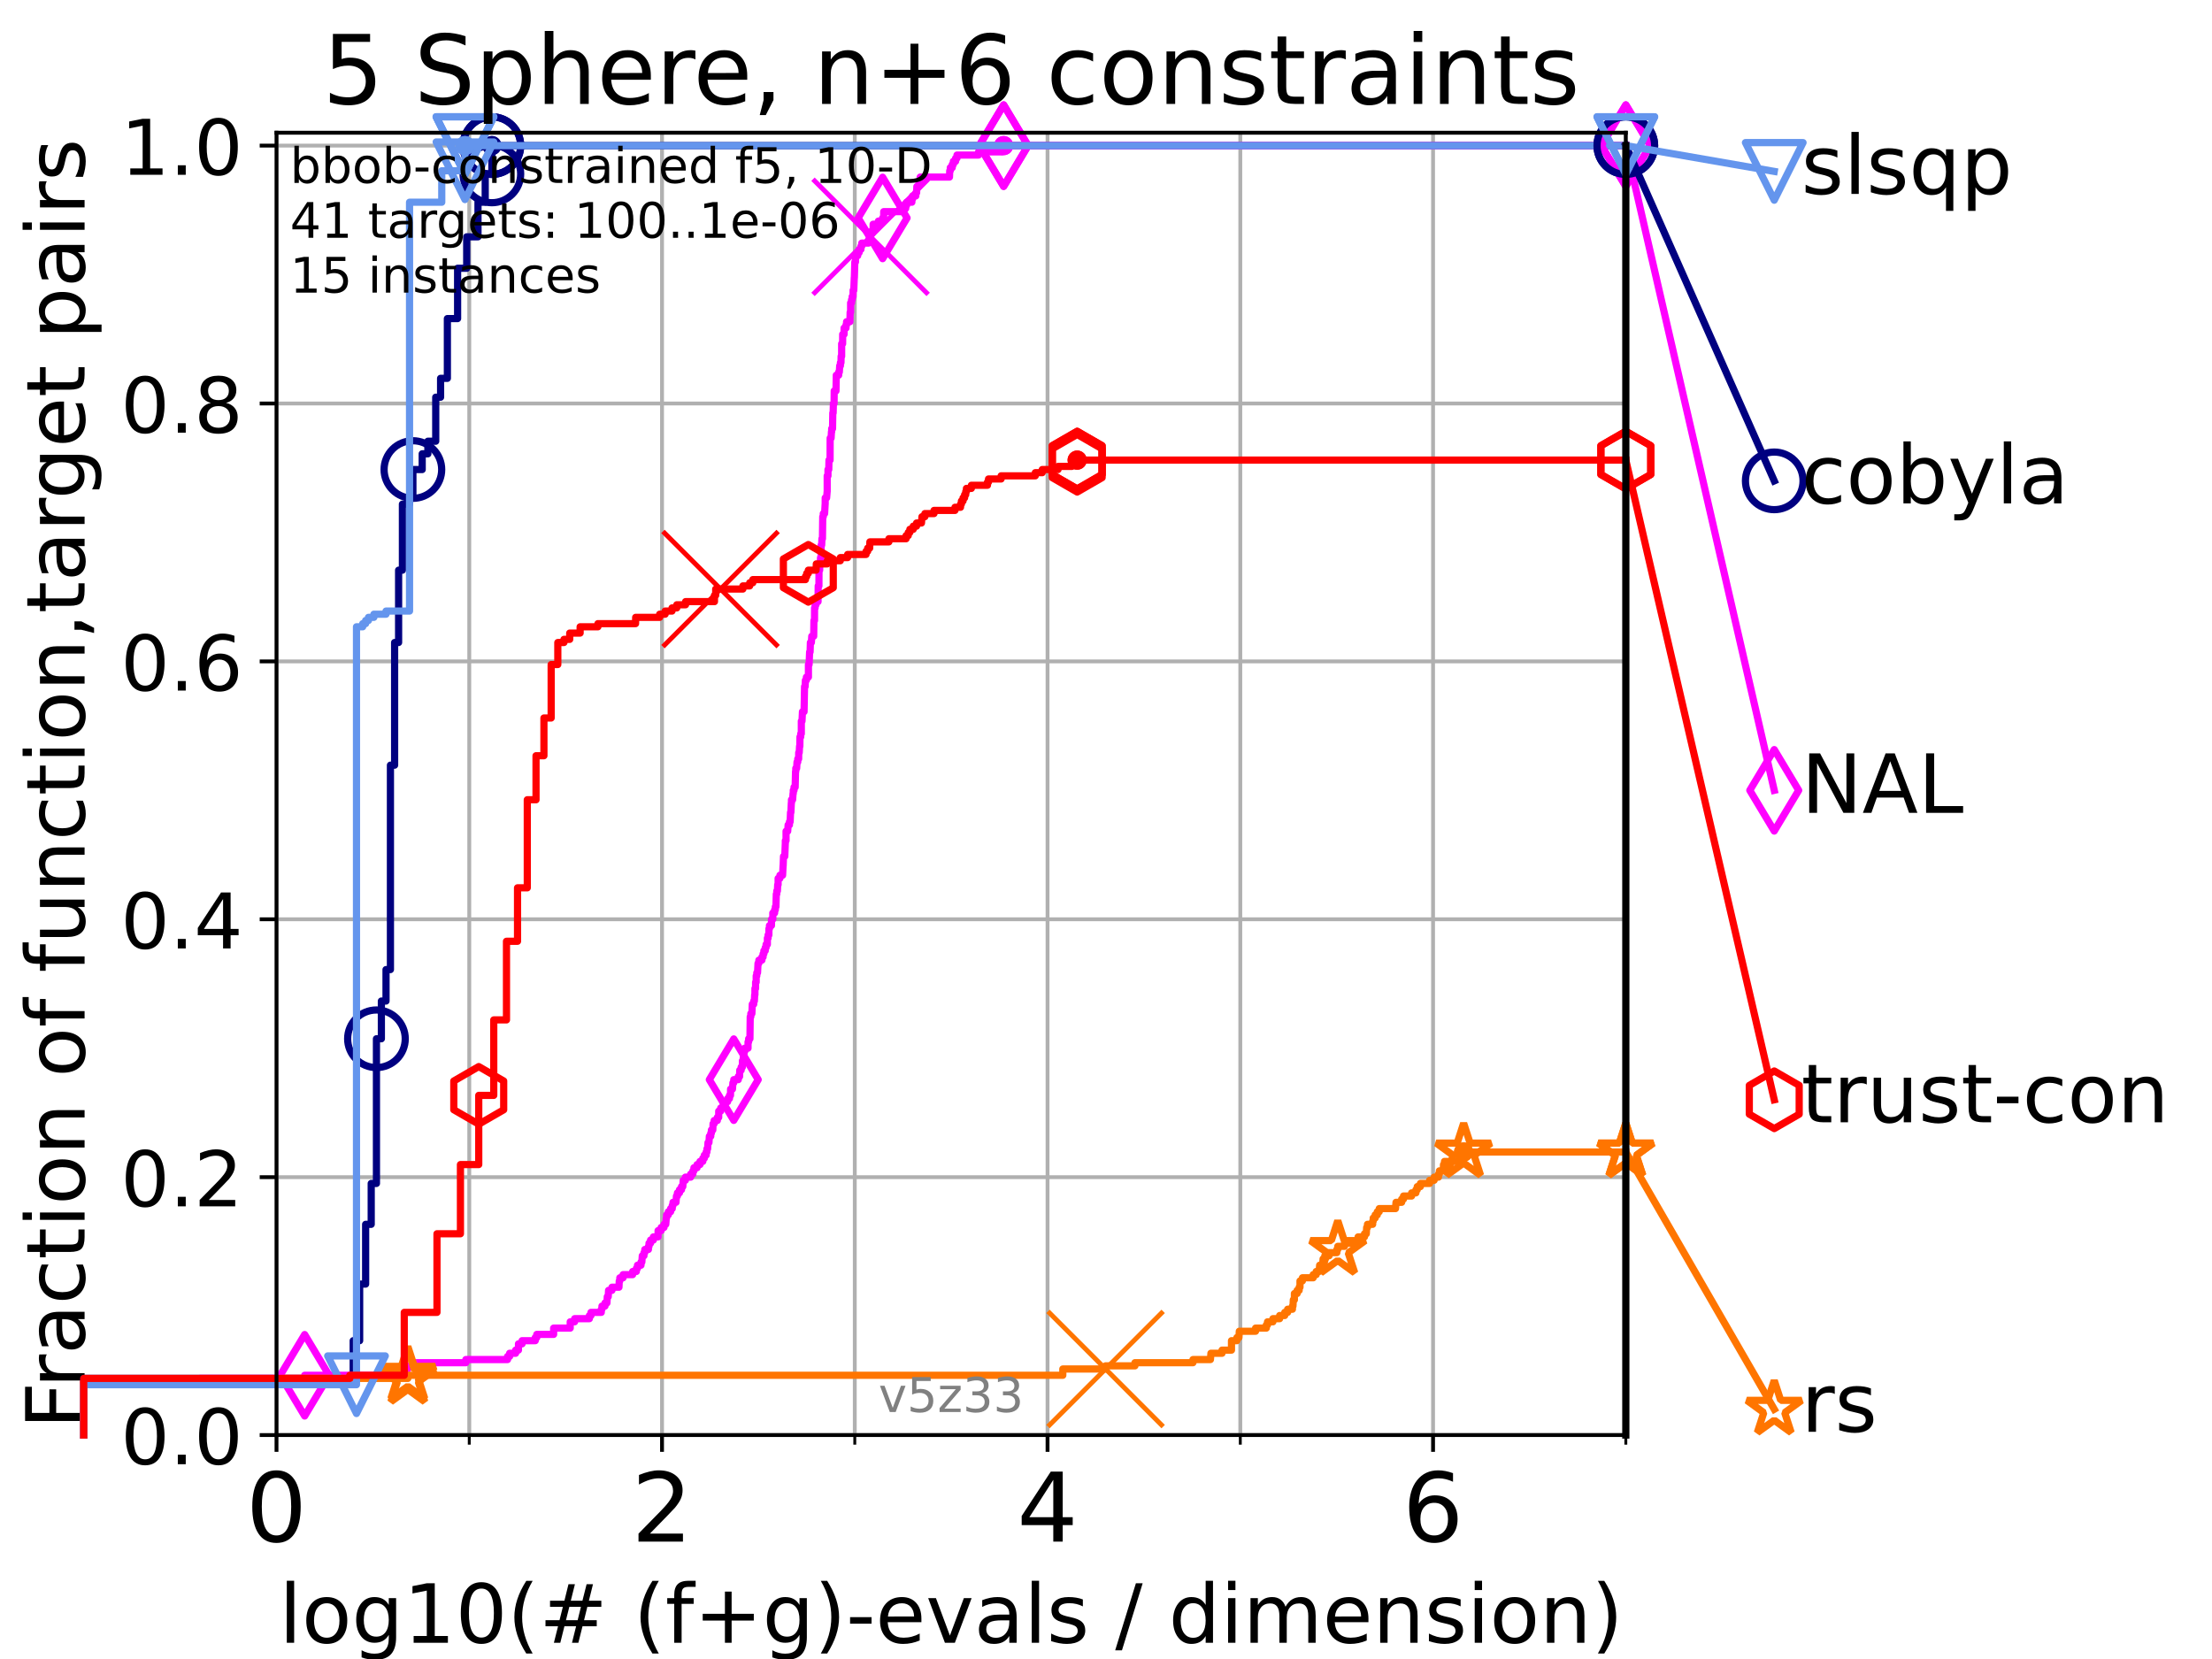 <?xml version="1.0" encoding="utf-8" standalone="no"?>
<!DOCTYPE svg PUBLIC "-//W3C//DTD SVG 1.1//EN"
  "http://www.w3.org/Graphics/SVG/1.1/DTD/svg11.dtd">
<!-- Created with matplotlib (https://matplotlib.org/) -->
<svg height="345.6pt" version="1.1" viewBox="0 0 460.8 345.6" width="460.8pt" xmlns="http://www.w3.org/2000/svg" xmlns:xlink="http://www.w3.org/1999/xlink">
 <defs>
  <style type="text/css">*{stroke-linecap:butt;stroke-linejoin:round;}</style>
 </defs>
 <g id="figure_1">
  <g id="patch_1">
   <path d="M 0 345.6 
L 460.8 345.6 
L 460.8 0 
L 0 0 
z
" style="fill:#ffffff;"/>
  </g>
  <g id="axes_1">
   <g id="patch_2">
    <path d="M 57.6 298.944 
L 338.688 298.944 
L 338.688 27.648 
L 57.6 27.648 
z
" style="fill:#ffffff;"/>
   </g>
   <g id="matplotlib.axis_1">
    <g id="xtick_1">
     <g id="line2d_1">
      <path clip-path="url(#p09acdc912e)" d="M 57.6 298.944 
L 57.6 27.648 
" style="fill:none;stroke:#b0b0b0;stroke-linecap:square;stroke-width:0.8;"/>
     </g>
     <g id="line2d_2">
      <defs>
       <path d="M 0 0 
L 0 3.5 
" id="md02ec12b05" style="stroke:#000000;stroke-width:0.8;"/>
      </defs>
      <g>
       <use style="stroke:#000000;stroke-width:0.8;" x="57.6" xlink:href="#md02ec12b05" y="298.944"/>
      </g>
     </g>
     <g id="text_1">
      <!-- 0 -->
      <g transform="translate(51.237 321.141)scale(0.2 -0.2)">
       <defs>
        <path d="M 31.781 66.406 
Q 24.172 66.406 20.328 58.906 
Q 16.5 51.422 16.5 36.375 
Q 16.5 21.391 20.328 13.891 
Q 24.172 6.391 31.781 6.391 
Q 39.453 6.391 43.281 13.891 
Q 47.125 21.391 47.125 36.375 
Q 47.125 51.422 43.281 58.906 
Q 39.453 66.406 31.781 66.406 
z
M 31.781 74.219 
Q 44.047 74.219 50.516 64.516 
Q 56.984 54.828 56.984 36.375 
Q 56.984 17.969 50.516 8.266 
Q 44.047 -1.422 31.781 -1.422 
Q 19.531 -1.422 13.062 8.266 
Q 6.594 17.969 6.594 36.375 
Q 6.594 54.828 13.062 64.516 
Q 19.531 74.219 31.781 74.219 
z
" id="DejaVuSans-48"/>
       </defs>
       <use xlink:href="#DejaVuSans-48"/>
      </g>
     </g>
    </g>
    <g id="xtick_2">
     <g id="line2d_3">
      <path clip-path="url(#p09acdc912e)" d="M 137.911 298.944 
L 137.911 27.648 
" style="fill:none;stroke:#b0b0b0;stroke-linecap:square;stroke-width:0.8;"/>
     </g>
     <g id="line2d_4">
      <g>
       <use style="stroke:#000000;stroke-width:0.8;" x="137.911" xlink:href="#md02ec12b05" y="298.944"/>
      </g>
     </g>
     <g id="text_2">
      <!-- 2 -->
      <g transform="translate(131.548 321.141)scale(0.2 -0.2)">
       <defs>
        <path d="M 19.188 8.297 
L 53.609 8.297 
L 53.609 0 
L 7.328 0 
L 7.328 8.297 
Q 12.938 14.109 22.625 23.891 
Q 32.328 33.688 34.812 36.531 
Q 39.547 41.844 41.422 45.531 
Q 43.312 49.219 43.312 52.781 
Q 43.312 58.594 39.234 62.25 
Q 35.156 65.922 28.609 65.922 
Q 23.969 65.922 18.812 64.312 
Q 13.672 62.703 7.812 59.422 
L 7.812 69.391 
Q 13.766 71.781 18.938 73 
Q 24.125 74.219 28.422 74.219 
Q 39.75 74.219 46.484 68.547 
Q 53.219 62.891 53.219 53.422 
Q 53.219 48.922 51.531 44.891 
Q 49.859 40.875 45.406 35.406 
Q 44.188 33.984 37.641 27.219 
Q 31.109 20.453 19.188 8.297 
z
" id="DejaVuSans-50"/>
       </defs>
       <use xlink:href="#DejaVuSans-50"/>
      </g>
     </g>
    </g>
    <g id="xtick_3">
     <g id="line2d_5">
      <path clip-path="url(#p09acdc912e)" d="M 218.222 298.944 
L 218.222 27.648 
" style="fill:none;stroke:#b0b0b0;stroke-linecap:square;stroke-width:0.8;"/>
     </g>
     <g id="line2d_6">
      <g>
       <use style="stroke:#000000;stroke-width:0.8;" x="218.222" xlink:href="#md02ec12b05" y="298.944"/>
      </g>
     </g>
     <g id="text_3">
      <!-- 4 -->
      <g transform="translate(211.859 321.141)scale(0.2 -0.2)">
       <defs>
        <path d="M 37.797 64.312 
L 12.891 25.391 
L 37.797 25.391 
z
M 35.203 72.906 
L 47.609 72.906 
L 47.609 25.391 
L 58.016 25.391 
L 58.016 17.188 
L 47.609 17.188 
L 47.609 0 
L 37.797 0 
L 37.797 17.188 
L 4.891 17.188 
L 4.891 26.703 
z
" id="DejaVuSans-52"/>
       </defs>
       <use xlink:href="#DejaVuSans-52"/>
      </g>
     </g>
    </g>
    <g id="xtick_4">
     <g id="line2d_7">
      <path clip-path="url(#p09acdc912e)" d="M 298.533 298.944 
L 298.533 27.648 
" style="fill:none;stroke:#b0b0b0;stroke-linecap:square;stroke-width:0.8;"/>
     </g>
     <g id="line2d_8">
      <g>
       <use style="stroke:#000000;stroke-width:0.8;" x="298.533" xlink:href="#md02ec12b05" y="298.944"/>
      </g>
     </g>
     <g id="text_4">
      <!-- 6 -->
      <g transform="translate(292.17 321.141)scale(0.2 -0.2)">
       <defs>
        <path d="M 33.016 40.375 
Q 26.375 40.375 22.484 35.828 
Q 18.609 31.297 18.609 23.391 
Q 18.609 15.531 22.484 10.953 
Q 26.375 6.391 33.016 6.391 
Q 39.656 6.391 43.531 10.953 
Q 47.406 15.531 47.406 23.391 
Q 47.406 31.297 43.531 35.828 
Q 39.656 40.375 33.016 40.375 
z
M 52.594 71.297 
L 52.594 62.312 
Q 48.875 64.062 45.094 64.984 
Q 41.312 65.922 37.594 65.922 
Q 27.828 65.922 22.672 59.328 
Q 17.531 52.734 16.797 39.406 
Q 19.672 43.656 24.016 45.922 
Q 28.375 48.188 33.594 48.188 
Q 44.578 48.188 50.953 41.516 
Q 57.328 34.859 57.328 23.391 
Q 57.328 12.156 50.688 5.359 
Q 44.047 -1.422 33.016 -1.422 
Q 20.359 -1.422 13.672 8.266 
Q 6.984 17.969 6.984 36.375 
Q 6.984 53.656 15.188 63.938 
Q 23.391 74.219 37.203 74.219 
Q 40.922 74.219 44.703 73.484 
Q 48.484 72.75 52.594 71.297 
z
" id="DejaVuSans-54"/>
       </defs>
       <use xlink:href="#DejaVuSans-54"/>
      </g>
     </g>
    </g>
    <g id="xtick_5">
     <g id="line2d_9">
      <path clip-path="url(#p09acdc912e)" d="M 97.755 298.944 
L 97.755 27.648 
" style="fill:none;stroke:#b0b0b0;stroke-linecap:square;stroke-width:0.8;"/>
     </g>
     <g id="line2d_10">
      <defs>
       <path d="M 0 0 
L 0 2 
" id="m69110ad167" style="stroke:#000000;stroke-width:0.6;"/>
      </defs>
      <g>
       <use style="stroke:#000000;stroke-width:0.6;" x="97.755" xlink:href="#m69110ad167" y="298.944"/>
      </g>
     </g>
    </g>
    <g id="xtick_6">
     <g id="line2d_11">
      <path clip-path="url(#p09acdc912e)" d="M 178.066 298.944 
L 178.066 27.648 
" style="fill:none;stroke:#b0b0b0;stroke-linecap:square;stroke-width:0.8;"/>
     </g>
     <g id="line2d_12">
      <g>
       <use style="stroke:#000000;stroke-width:0.6;" x="178.066" xlink:href="#m69110ad167" y="298.944"/>
      </g>
     </g>
    </g>
    <g id="xtick_7">
     <g id="line2d_13">
      <path clip-path="url(#p09acdc912e)" d="M 258.377 298.944 
L 258.377 27.648 
" style="fill:none;stroke:#b0b0b0;stroke-linecap:square;stroke-width:0.8;"/>
     </g>
     <g id="line2d_14">
      <g>
       <use style="stroke:#000000;stroke-width:0.6;" x="258.377" xlink:href="#m69110ad167" y="298.944"/>
      </g>
     </g>
    </g>
    <g id="xtick_8">
     <g id="line2d_15">
      <path clip-path="url(#p09acdc912e)" d="M 338.688 298.944 
L 338.688 27.648 
" style="fill:none;stroke:#b0b0b0;stroke-linecap:square;stroke-width:0.8;"/>
     </g>
     <g id="line2d_16">
      <g>
       <use style="stroke:#000000;stroke-width:0.6;" x="338.688" xlink:href="#m69110ad167" y="298.944"/>
      </g>
     </g>
    </g>
    <g id="text_5">
     <!-- log10(# (f+g)-evals / dimension) -->
     <g transform="translate(58.145 342.218)scale(0.17 -0.17)">
      <defs>
       <path d="M 9.422 75.984 
L 18.406 75.984 
L 18.406 0 
L 9.422 0 
z
" id="DejaVuSans-108"/>
       <path d="M 30.609 48.391 
Q 23.391 48.391 19.188 42.75 
Q 14.984 37.109 14.984 27.297 
Q 14.984 17.484 19.156 11.844 
Q 23.344 6.203 30.609 6.203 
Q 37.797 6.203 41.984 11.859 
Q 46.188 17.531 46.188 27.297 
Q 46.188 37.016 41.984 42.703 
Q 37.797 48.391 30.609 48.391 
z
M 30.609 56 
Q 42.328 56 49.016 48.375 
Q 55.719 40.766 55.719 27.297 
Q 55.719 13.875 49.016 6.219 
Q 42.328 -1.422 30.609 -1.422 
Q 18.844 -1.422 12.172 6.219 
Q 5.516 13.875 5.516 27.297 
Q 5.516 40.766 12.172 48.375 
Q 18.844 56 30.609 56 
z
" id="DejaVuSans-111"/>
       <path d="M 45.406 27.984 
Q 45.406 37.75 41.375 43.109 
Q 37.359 48.484 30.078 48.484 
Q 22.859 48.484 18.828 43.109 
Q 14.797 37.75 14.797 27.984 
Q 14.797 18.266 18.828 12.891 
Q 22.859 7.516 30.078 7.516 
Q 37.359 7.516 41.375 12.891 
Q 45.406 18.266 45.406 27.984 
z
M 54.391 6.781 
Q 54.391 -7.172 48.188 -13.984 
Q 42 -20.797 29.203 -20.797 
Q 24.469 -20.797 20.266 -20.094 
Q 16.062 -19.391 12.109 -17.922 
L 12.109 -9.188 
Q 16.062 -11.328 19.922 -12.344 
Q 23.781 -13.375 27.781 -13.375 
Q 36.625 -13.375 41.016 -8.766 
Q 45.406 -4.156 45.406 5.172 
L 45.406 9.625 
Q 42.625 4.781 38.281 2.391 
Q 33.938 0 27.875 0 
Q 17.828 0 11.672 7.656 
Q 5.516 15.328 5.516 27.984 
Q 5.516 40.672 11.672 48.328 
Q 17.828 56 27.875 56 
Q 33.938 56 38.281 53.609 
Q 42.625 51.219 45.406 46.391 
L 45.406 54.688 
L 54.391 54.688 
z
" id="DejaVuSans-103"/>
       <path d="M 12.406 8.297 
L 28.516 8.297 
L 28.516 63.922 
L 10.984 60.406 
L 10.984 69.391 
L 28.422 72.906 
L 38.281 72.906 
L 38.281 8.297 
L 54.391 8.297 
L 54.391 0 
L 12.406 0 
z
" id="DejaVuSans-49"/>
       <path d="M 31 75.875 
Q 24.469 64.656 21.281 53.656 
Q 18.109 42.672 18.109 31.391 
Q 18.109 20.125 21.312 9.062 
Q 24.516 -2 31 -13.188 
L 23.188 -13.188 
Q 15.875 -1.703 12.234 9.375 
Q 8.594 20.453 8.594 31.391 
Q 8.594 42.281 12.203 53.312 
Q 15.828 64.359 23.188 75.875 
z
" id="DejaVuSans-40"/>
       <path d="M 51.125 44 
L 36.922 44 
L 32.812 27.688 
L 47.125 27.688 
z
M 43.797 71.781 
L 38.719 51.516 
L 52.984 51.516 
L 58.109 71.781 
L 65.922 71.781 
L 60.891 51.516 
L 76.125 51.516 
L 76.125 44 
L 58.984 44 
L 54.984 27.688 
L 70.516 27.688 
L 70.516 20.219 
L 53.078 20.219 
L 48 0 
L 40.188 0 
L 45.219 20.219 
L 30.906 20.219 
L 25.875 0 
L 18.016 0 
L 23.094 20.219 
L 7.719 20.219 
L 7.719 27.688 
L 24.906 27.688 
L 29 44 
L 13.281 44 
L 13.281 51.516 
L 30.906 51.516 
L 35.891 71.781 
z
" id="DejaVuSans-35"/>
       <path id="DejaVuSans-32"/>
       <path d="M 37.109 75.984 
L 37.109 68.5 
L 28.516 68.5 
Q 23.688 68.5 21.797 66.547 
Q 19.922 64.594 19.922 59.516 
L 19.922 54.688 
L 34.719 54.688 
L 34.719 47.703 
L 19.922 47.703 
L 19.922 0 
L 10.891 0 
L 10.891 47.703 
L 2.297 47.703 
L 2.297 54.688 
L 10.891 54.688 
L 10.891 58.5 
Q 10.891 67.625 15.141 71.797 
Q 19.391 75.984 28.609 75.984 
z
" id="DejaVuSans-102"/>
       <path d="M 46 62.703 
L 46 35.5 
L 73.188 35.5 
L 73.188 27.203 
L 46 27.203 
L 46 0 
L 37.797 0 
L 37.797 27.203 
L 10.594 27.203 
L 10.594 35.5 
L 37.797 35.5 
L 37.797 62.703 
z
" id="DejaVuSans-43"/>
       <path d="M 8.016 75.875 
L 15.828 75.875 
Q 23.141 64.359 26.781 53.312 
Q 30.422 42.281 30.422 31.391 
Q 30.422 20.453 26.781 9.375 
Q 23.141 -1.703 15.828 -13.188 
L 8.016 -13.188 
Q 14.5 -2 17.703 9.062 
Q 20.906 20.125 20.906 31.391 
Q 20.906 42.672 17.703 53.656 
Q 14.5 64.656 8.016 75.875 
z
" id="DejaVuSans-41"/>
       <path d="M 4.891 31.391 
L 31.203 31.391 
L 31.203 23.391 
L 4.891 23.391 
z
" id="DejaVuSans-45"/>
       <path d="M 56.203 29.594 
L 56.203 25.203 
L 14.891 25.203 
Q 15.484 15.922 20.484 11.062 
Q 25.484 6.203 34.422 6.203 
Q 39.594 6.203 44.453 7.469 
Q 49.312 8.734 54.109 11.281 
L 54.109 2.781 
Q 49.266 0.734 44.188 -0.344 
Q 39.109 -1.422 33.891 -1.422 
Q 20.797 -1.422 13.156 6.188 
Q 5.516 13.812 5.516 26.812 
Q 5.516 40.234 12.766 48.109 
Q 20.016 56 32.328 56 
Q 43.359 56 49.781 48.891 
Q 56.203 41.797 56.203 29.594 
z
M 47.219 32.234 
Q 47.125 39.594 43.094 43.984 
Q 39.062 48.391 32.422 48.391 
Q 24.906 48.391 20.391 44.141 
Q 15.875 39.891 15.188 32.172 
z
" id="DejaVuSans-101"/>
       <path d="M 2.984 54.688 
L 12.5 54.688 
L 29.594 8.797 
L 46.688 54.688 
L 56.203 54.688 
L 35.688 0 
L 23.484 0 
z
" id="DejaVuSans-118"/>
       <path d="M 34.281 27.484 
Q 23.391 27.484 19.188 25 
Q 14.984 22.516 14.984 16.5 
Q 14.984 11.719 18.141 8.906 
Q 21.297 6.109 26.703 6.109 
Q 34.188 6.109 38.703 11.406 
Q 43.219 16.703 43.219 25.484 
L 43.219 27.484 
z
M 52.203 31.203 
L 52.203 0 
L 43.219 0 
L 43.219 8.297 
Q 40.141 3.328 35.547 0.953 
Q 30.953 -1.422 24.312 -1.422 
Q 15.922 -1.422 10.953 3.297 
Q 6 8.016 6 15.922 
Q 6 25.141 12.172 29.828 
Q 18.359 34.516 30.609 34.516 
L 43.219 34.516 
L 43.219 35.406 
Q 43.219 41.609 39.141 45 
Q 35.062 48.391 27.688 48.391 
Q 23 48.391 18.547 47.266 
Q 14.109 46.141 10.016 43.891 
L 10.016 52.203 
Q 14.938 54.109 19.578 55.047 
Q 24.219 56 28.609 56 
Q 40.484 56 46.344 49.844 
Q 52.203 43.703 52.203 31.203 
z
" id="DejaVuSans-97"/>
       <path d="M 44.281 53.078 
L 44.281 44.578 
Q 40.484 46.531 36.375 47.5 
Q 32.281 48.484 27.875 48.484 
Q 21.188 48.484 17.844 46.438 
Q 14.5 44.391 14.5 40.281 
Q 14.5 37.156 16.891 35.375 
Q 19.281 33.594 26.516 31.984 
L 29.594 31.297 
Q 39.156 29.25 43.188 25.516 
Q 47.219 21.781 47.219 15.094 
Q 47.219 7.469 41.188 3.016 
Q 35.156 -1.422 24.609 -1.422 
Q 20.219 -1.422 15.453 -0.562 
Q 10.688 0.297 5.422 2 
L 5.422 11.281 
Q 10.406 8.688 15.234 7.391 
Q 20.062 6.109 24.812 6.109 
Q 31.156 6.109 34.562 8.281 
Q 37.984 10.453 37.984 14.406 
Q 37.984 18.062 35.516 20.016 
Q 33.062 21.969 24.703 23.781 
L 21.578 24.516 
Q 13.234 26.266 9.516 29.906 
Q 5.812 33.547 5.812 39.891 
Q 5.812 47.609 11.281 51.797 
Q 16.75 56 26.812 56 
Q 31.781 56 36.172 55.266 
Q 40.578 54.547 44.281 53.078 
z
" id="DejaVuSans-115"/>
       <path d="M 25.391 72.906 
L 33.688 72.906 
L 8.297 -9.281 
L 0 -9.281 
z
" id="DejaVuSans-47"/>
       <path d="M 45.406 46.391 
L 45.406 75.984 
L 54.391 75.984 
L 54.391 0 
L 45.406 0 
L 45.406 8.203 
Q 42.578 3.328 38.25 0.953 
Q 33.938 -1.422 27.875 -1.422 
Q 17.969 -1.422 11.734 6.484 
Q 5.516 14.406 5.516 27.297 
Q 5.516 40.188 11.734 48.094 
Q 17.969 56 27.875 56 
Q 33.938 56 38.25 53.625 
Q 42.578 51.266 45.406 46.391 
z
M 14.797 27.297 
Q 14.797 17.391 18.875 11.75 
Q 22.953 6.109 30.078 6.109 
Q 37.203 6.109 41.297 11.75 
Q 45.406 17.391 45.406 27.297 
Q 45.406 37.203 41.297 42.844 
Q 37.203 48.484 30.078 48.484 
Q 22.953 48.484 18.875 42.844 
Q 14.797 37.203 14.797 27.297 
z
" id="DejaVuSans-100"/>
       <path d="M 9.422 54.688 
L 18.406 54.688 
L 18.406 0 
L 9.422 0 
z
M 9.422 75.984 
L 18.406 75.984 
L 18.406 64.594 
L 9.422 64.594 
z
" id="DejaVuSans-105"/>
       <path d="M 52 44.188 
Q 55.375 50.25 60.062 53.125 
Q 64.75 56 71.094 56 
Q 79.641 56 84.281 50.016 
Q 88.922 44.047 88.922 33.016 
L 88.922 0 
L 79.891 0 
L 79.891 32.719 
Q 79.891 40.578 77.094 44.375 
Q 74.312 48.188 68.609 48.188 
Q 61.625 48.188 57.562 43.547 
Q 53.516 38.922 53.516 30.906 
L 53.516 0 
L 44.484 0 
L 44.484 32.719 
Q 44.484 40.625 41.703 44.406 
Q 38.922 48.188 33.109 48.188 
Q 26.219 48.188 22.156 43.531 
Q 18.109 38.875 18.109 30.906 
L 18.109 0 
L 9.078 0 
L 9.078 54.688 
L 18.109 54.688 
L 18.109 46.188 
Q 21.188 51.219 25.484 53.609 
Q 29.781 56 35.688 56 
Q 41.656 56 45.828 52.969 
Q 50 49.953 52 44.188 
z
" id="DejaVuSans-109"/>
       <path d="M 54.891 33.016 
L 54.891 0 
L 45.906 0 
L 45.906 32.719 
Q 45.906 40.484 42.875 44.328 
Q 39.844 48.188 33.797 48.188 
Q 26.516 48.188 22.312 43.547 
Q 18.109 38.922 18.109 30.906 
L 18.109 0 
L 9.078 0 
L 9.078 54.688 
L 18.109 54.688 
L 18.109 46.188 
Q 21.344 51.125 25.703 53.562 
Q 30.078 56 35.797 56 
Q 45.219 56 50.047 50.172 
Q 54.891 44.344 54.891 33.016 
z
" id="DejaVuSans-110"/>
      </defs>
      <use xlink:href="#DejaVuSans-108"/>
      <use x="27.783" xlink:href="#DejaVuSans-111"/>
      <use x="88.965" xlink:href="#DejaVuSans-103"/>
      <use x="152.441" xlink:href="#DejaVuSans-49"/>
      <use x="216.064" xlink:href="#DejaVuSans-48"/>
      <use x="279.688" xlink:href="#DejaVuSans-40"/>
      <use x="318.701" xlink:href="#DejaVuSans-35"/>
      <use x="402.49" xlink:href="#DejaVuSans-32"/>
      <use x="434.277" xlink:href="#DejaVuSans-40"/>
      <use x="473.291" xlink:href="#DejaVuSans-102"/>
      <use x="508.496" xlink:href="#DejaVuSans-43"/>
      <use x="592.285" xlink:href="#DejaVuSans-103"/>
      <use x="655.762" xlink:href="#DejaVuSans-41"/>
      <use x="694.775" xlink:href="#DejaVuSans-45"/>
      <use x="730.859" xlink:href="#DejaVuSans-101"/>
      <use x="792.383" xlink:href="#DejaVuSans-118"/>
      <use x="851.562" xlink:href="#DejaVuSans-97"/>
      <use x="912.842" xlink:href="#DejaVuSans-108"/>
      <use x="940.625" xlink:href="#DejaVuSans-115"/>
      <use x="992.725" xlink:href="#DejaVuSans-32"/>
      <use x="1024.512" xlink:href="#DejaVuSans-47"/>
      <use x="1058.203" xlink:href="#DejaVuSans-32"/>
      <use x="1089.99" xlink:href="#DejaVuSans-100"/>
      <use x="1153.467" xlink:href="#DejaVuSans-105"/>
      <use x="1181.25" xlink:href="#DejaVuSans-109"/>
      <use x="1278.662" xlink:href="#DejaVuSans-101"/>
      <use x="1340.186" xlink:href="#DejaVuSans-110"/>
      <use x="1403.564" xlink:href="#DejaVuSans-115"/>
      <use x="1455.664" xlink:href="#DejaVuSans-105"/>
      <use x="1483.447" xlink:href="#DejaVuSans-111"/>
      <use x="1544.629" xlink:href="#DejaVuSans-110"/>
      <use x="1608.008" xlink:href="#DejaVuSans-41"/>
     </g>
    </g>
   </g>
   <g id="matplotlib.axis_2">
    <g id="ytick_1">
     <g id="line2d_17">
      <path clip-path="url(#p09acdc912e)" d="M 57.6 298.944 
L 338.688 298.944 
" style="fill:none;stroke:#b0b0b0;stroke-linecap:square;stroke-width:0.8;"/>
     </g>
     <g id="line2d_18">
      <defs>
       <path d="M 0 0 
L -3.5 0 
" id="mc0993b5b1a" style="stroke:#000000;stroke-width:0.8;"/>
      </defs>
      <g>
       <use style="stroke:#000000;stroke-width:0.8;" x="57.6" xlink:href="#mc0993b5b1a" y="298.944"/>
      </g>
     </g>
     <g id="text_6">
      <!-- 0.0 -->
      <g transform="translate(25.155 305.023)scale(0.16 -0.16)">
       <defs>
        <path d="M 10.688 12.406 
L 21 12.406 
L 21 0 
L 10.688 0 
z
" id="DejaVuSans-46"/>
       </defs>
       <use xlink:href="#DejaVuSans-48"/>
       <use x="63.623" xlink:href="#DejaVuSans-46"/>
       <use x="95.41" xlink:href="#DejaVuSans-48"/>
      </g>
     </g>
    </g>
    <g id="ytick_2">
     <g id="line2d_19">
      <path clip-path="url(#p09acdc912e)" d="M 57.6 245.222 
L 338.688 245.222 
" style="fill:none;stroke:#b0b0b0;stroke-linecap:square;stroke-width:0.8;"/>
     </g>
     <g id="line2d_20">
      <g>
       <use style="stroke:#000000;stroke-width:0.8;" x="57.6" xlink:href="#mc0993b5b1a" y="245.222"/>
      </g>
     </g>
     <g id="text_7">
      <!-- 0.2 -->
      <g transform="translate(25.155 251.301)scale(0.16 -0.16)">
       <use xlink:href="#DejaVuSans-48"/>
       <use x="63.623" xlink:href="#DejaVuSans-46"/>
       <use x="95.41" xlink:href="#DejaVuSans-50"/>
      </g>
     </g>
    </g>
    <g id="ytick_3">
     <g id="line2d_21">
      <path clip-path="url(#p09acdc912e)" d="M 57.6 191.5 
L 338.688 191.5 
" style="fill:none;stroke:#b0b0b0;stroke-linecap:square;stroke-width:0.8;"/>
     </g>
     <g id="line2d_22">
      <g>
       <use style="stroke:#000000;stroke-width:0.8;" x="57.6" xlink:href="#mc0993b5b1a" y="191.5"/>
      </g>
     </g>
     <g id="text_8">
      <!-- 0.4 -->
      <g transform="translate(25.155 197.579)scale(0.16 -0.16)">
       <use xlink:href="#DejaVuSans-48"/>
       <use x="63.623" xlink:href="#DejaVuSans-46"/>
       <use x="95.41" xlink:href="#DejaVuSans-52"/>
      </g>
     </g>
    </g>
    <g id="ytick_4">
     <g id="line2d_23">
      <path clip-path="url(#p09acdc912e)" d="M 57.6 137.778 
L 338.688 137.778 
" style="fill:none;stroke:#b0b0b0;stroke-linecap:square;stroke-width:0.8;"/>
     </g>
     <g id="line2d_24">
      <g>
       <use style="stroke:#000000;stroke-width:0.8;" x="57.6" xlink:href="#mc0993b5b1a" y="137.778"/>
      </g>
     </g>
     <g id="text_9">
      <!-- 0.6 -->
      <g transform="translate(25.155 143.857)scale(0.16 -0.16)">
       <use xlink:href="#DejaVuSans-48"/>
       <use x="63.623" xlink:href="#DejaVuSans-46"/>
       <use x="95.41" xlink:href="#DejaVuSans-54"/>
      </g>
     </g>
    </g>
    <g id="ytick_5">
     <g id="line2d_25">
      <path clip-path="url(#p09acdc912e)" d="M 57.6 84.056 
L 338.688 84.056 
" style="fill:none;stroke:#b0b0b0;stroke-linecap:square;stroke-width:0.8;"/>
     </g>
     <g id="line2d_26">
      <g>
       <use style="stroke:#000000;stroke-width:0.8;" x="57.6" xlink:href="#mc0993b5b1a" y="84.056"/>
      </g>
     </g>
     <g id="text_10">
      <!-- 0.8 -->
      <g transform="translate(25.155 90.135)scale(0.16 -0.16)">
       <defs>
        <path d="M 31.781 34.625 
Q 24.75 34.625 20.719 30.859 
Q 16.703 27.094 16.703 20.516 
Q 16.703 13.922 20.719 10.156 
Q 24.75 6.391 31.781 6.391 
Q 38.812 6.391 42.859 10.172 
Q 46.922 13.969 46.922 20.516 
Q 46.922 27.094 42.891 30.859 
Q 38.875 34.625 31.781 34.625 
z
M 21.922 38.812 
Q 15.578 40.375 12.031 44.719 
Q 8.5 49.078 8.5 55.328 
Q 8.5 64.062 14.719 69.141 
Q 20.953 74.219 31.781 74.219 
Q 42.672 74.219 48.875 69.141 
Q 55.078 64.062 55.078 55.328 
Q 55.078 49.078 51.531 44.719 
Q 48 40.375 41.703 38.812 
Q 48.828 37.156 52.797 32.312 
Q 56.781 27.484 56.781 20.516 
Q 56.781 9.906 50.312 4.234 
Q 43.844 -1.422 31.781 -1.422 
Q 19.734 -1.422 13.25 4.234 
Q 6.781 9.906 6.781 20.516 
Q 6.781 27.484 10.781 32.312 
Q 14.797 37.156 21.922 38.812 
z
M 18.312 54.391 
Q 18.312 48.734 21.844 45.562 
Q 25.391 42.391 31.781 42.391 
Q 38.141 42.391 41.719 45.562 
Q 45.312 48.734 45.312 54.391 
Q 45.312 60.062 41.719 63.234 
Q 38.141 66.406 31.781 66.406 
Q 25.391 66.406 21.844 63.234 
Q 18.312 60.062 18.312 54.391 
z
" id="DejaVuSans-56"/>
       </defs>
       <use xlink:href="#DejaVuSans-48"/>
       <use x="63.623" xlink:href="#DejaVuSans-46"/>
       <use x="95.41" xlink:href="#DejaVuSans-56"/>
      </g>
     </g>
    </g>
    <g id="ytick_6">
     <g id="line2d_27">
      <path clip-path="url(#p09acdc912e)" d="M 57.6 30.334 
L 338.688 30.334 
" style="fill:none;stroke:#b0b0b0;stroke-linecap:square;stroke-width:0.8;"/>
     </g>
     <g id="line2d_28">
      <g>
       <use style="stroke:#000000;stroke-width:0.8;" x="57.6" xlink:href="#mc0993b5b1a" y="30.334"/>
      </g>
     </g>
     <g id="text_11">
      <!-- 1.0 -->
      <g transform="translate(25.155 36.413)scale(0.16 -0.16)">
       <use xlink:href="#DejaVuSans-49"/>
       <use x="63.623" xlink:href="#DejaVuSans-46"/>
       <use x="95.41" xlink:href="#DejaVuSans-48"/>
      </g>
     </g>
    </g>
    <g id="text_12">
     <!-- Fraction of function,target pairs -->
     <g transform="translate(17.62 297.681)rotate(-90)scale(0.17 -0.17)">
      <defs>
       <path d="M 9.812 72.906 
L 51.703 72.906 
L 51.703 64.594 
L 19.672 64.594 
L 19.672 43.109 
L 48.578 43.109 
L 48.578 34.812 
L 19.672 34.812 
L 19.672 0 
L 9.812 0 
z
" id="DejaVuSans-70"/>
       <path d="M 41.109 46.297 
Q 39.594 47.172 37.812 47.578 
Q 36.031 48 33.891 48 
Q 26.266 48 22.188 43.047 
Q 18.109 38.094 18.109 28.812 
L 18.109 0 
L 9.078 0 
L 9.078 54.688 
L 18.109 54.688 
L 18.109 46.188 
Q 20.953 51.172 25.484 53.578 
Q 30.031 56 36.531 56 
Q 37.453 56 38.578 55.875 
Q 39.703 55.766 41.062 55.516 
z
" id="DejaVuSans-114"/>
       <path d="M 48.781 52.594 
L 48.781 44.188 
Q 44.969 46.297 41.141 47.344 
Q 37.312 48.391 33.406 48.391 
Q 24.656 48.391 19.812 42.844 
Q 14.984 37.312 14.984 27.297 
Q 14.984 17.281 19.812 11.734 
Q 24.656 6.203 33.406 6.203 
Q 37.312 6.203 41.141 7.25 
Q 44.969 8.297 48.781 10.406 
L 48.781 2.094 
Q 45.016 0.344 40.984 -0.531 
Q 36.969 -1.422 32.422 -1.422 
Q 20.062 -1.422 12.781 6.344 
Q 5.516 14.109 5.516 27.297 
Q 5.516 40.672 12.859 48.328 
Q 20.219 56 33.016 56 
Q 37.156 56 41.109 55.141 
Q 45.062 54.297 48.781 52.594 
z
" id="DejaVuSans-99"/>
       <path d="M 18.312 70.219 
L 18.312 54.688 
L 36.812 54.688 
L 36.812 47.703 
L 18.312 47.703 
L 18.312 18.016 
Q 18.312 11.328 20.141 9.422 
Q 21.969 7.516 27.594 7.516 
L 36.812 7.516 
L 36.812 0 
L 27.594 0 
Q 17.188 0 13.234 3.875 
Q 9.281 7.766 9.281 18.016 
L 9.281 47.703 
L 2.688 47.703 
L 2.688 54.688 
L 9.281 54.688 
L 9.281 70.219 
z
" id="DejaVuSans-116"/>
       <path d="M 8.5 21.578 
L 8.5 54.688 
L 17.484 54.688 
L 17.484 21.922 
Q 17.484 14.156 20.5 10.266 
Q 23.531 6.391 29.594 6.391 
Q 36.859 6.391 41.078 11.031 
Q 45.312 15.672 45.312 23.688 
L 45.312 54.688 
L 54.297 54.688 
L 54.297 0 
L 45.312 0 
L 45.312 8.406 
Q 42.047 3.422 37.719 1 
Q 33.406 -1.422 27.688 -1.422 
Q 18.266 -1.422 13.375 4.438 
Q 8.5 10.297 8.5 21.578 
z
M 31.109 56 
z
" id="DejaVuSans-117"/>
       <path d="M 11.719 12.406 
L 22.016 12.406 
L 22.016 4 
L 14.016 -11.625 
L 7.719 -11.625 
L 11.719 4 
z
" id="DejaVuSans-44"/>
       <path d="M 18.109 8.203 
L 18.109 -20.797 
L 9.078 -20.797 
L 9.078 54.688 
L 18.109 54.688 
L 18.109 46.391 
Q 20.953 51.266 25.266 53.625 
Q 29.594 56 35.594 56 
Q 45.562 56 51.781 48.094 
Q 58.016 40.188 58.016 27.297 
Q 58.016 14.406 51.781 6.484 
Q 45.562 -1.422 35.594 -1.422 
Q 29.594 -1.422 25.266 0.953 
Q 20.953 3.328 18.109 8.203 
z
M 48.688 27.297 
Q 48.688 37.203 44.609 42.844 
Q 40.531 48.484 33.406 48.484 
Q 26.266 48.484 22.188 42.844 
Q 18.109 37.203 18.109 27.297 
Q 18.109 17.391 22.188 11.75 
Q 26.266 6.109 33.406 6.109 
Q 40.531 6.109 44.609 11.75 
Q 48.688 17.391 48.688 27.297 
z
" id="DejaVuSans-112"/>
      </defs>
      <use xlink:href="#DejaVuSans-70"/>
      <use x="50.27" xlink:href="#DejaVuSans-114"/>
      <use x="91.383" xlink:href="#DejaVuSans-97"/>
      <use x="152.662" xlink:href="#DejaVuSans-99"/>
      <use x="207.643" xlink:href="#DejaVuSans-116"/>
      <use x="246.852" xlink:href="#DejaVuSans-105"/>
      <use x="274.635" xlink:href="#DejaVuSans-111"/>
      <use x="335.816" xlink:href="#DejaVuSans-110"/>
      <use x="399.195" xlink:href="#DejaVuSans-32"/>
      <use x="430.982" xlink:href="#DejaVuSans-111"/>
      <use x="492.164" xlink:href="#DejaVuSans-102"/>
      <use x="527.369" xlink:href="#DejaVuSans-32"/>
      <use x="559.156" xlink:href="#DejaVuSans-102"/>
      <use x="594.361" xlink:href="#DejaVuSans-117"/>
      <use x="657.74" xlink:href="#DejaVuSans-110"/>
      <use x="721.119" xlink:href="#DejaVuSans-99"/>
      <use x="776.1" xlink:href="#DejaVuSans-116"/>
      <use x="815.309" xlink:href="#DejaVuSans-105"/>
      <use x="843.092" xlink:href="#DejaVuSans-111"/>
      <use x="904.273" xlink:href="#DejaVuSans-110"/>
      <use x="967.652" xlink:href="#DejaVuSans-44"/>
      <use x="999.439" xlink:href="#DejaVuSans-116"/>
      <use x="1038.648" xlink:href="#DejaVuSans-97"/>
      <use x="1099.928" xlink:href="#DejaVuSans-114"/>
      <use x="1139.291" xlink:href="#DejaVuSans-103"/>
      <use x="1202.768" xlink:href="#DejaVuSans-101"/>
      <use x="1264.291" xlink:href="#DejaVuSans-116"/>
      <use x="1303.5" xlink:href="#DejaVuSans-32"/>
      <use x="1335.287" xlink:href="#DejaVuSans-112"/>
      <use x="1398.764" xlink:href="#DejaVuSans-97"/>
      <use x="1460.043" xlink:href="#DejaVuSans-105"/>
      <use x="1487.826" xlink:href="#DejaVuSans-114"/>
      <use x="1528.939" xlink:href="#DejaVuSans-115"/>
     </g>
    </g>
   </g>
   <g id="line2d_29">
    <defs>
     <path d="M 0 1.5 
C 0.398 1.5 0.779 1.342 1.061 1.061 
C 1.342 0.779 1.5 0.398 1.5 0 
C 1.5 -0.398 1.342 -0.779 1.061 -1.061 
C 0.779 -1.342 0.398 -1.5 0 -1.5 
C -0.398 -1.5 -0.779 -1.342 -1.061 -1.061 
C -1.342 -0.779 -1.5 -0.398 -1.5 0 
C -1.5 0.398 -1.342 0.779 -1.061 1.061 
C -0.779 1.342 -0.398 1.5 0 1.5 
z
" id="m1f58438072" style="stroke:#000080;"/>
    </defs>
    <g>
     <use style="fill:#000080;stroke:#000080;" x="102.465" xlink:href="#m1f58438072" y="30.334"/>
     <use style="fill:#000080;stroke:#000080;" x="102.465" xlink:href="#m1f58438072" y="30.334"/>
    </g>
   </g>
   <g id="line2d_30">
    <path d="M 17.445 298.944 
L 17.445 287.151 
L 73.579 287.151 
L 73.579 279.29 
L 74.922 279.29 
L 74.922 267.497 
L 76.168 267.497 
L 76.168 255.049 
L 77.331 255.049 
L 77.331 246.532 
L 78.421 246.532 
L 78.421 216.396 
L 79.447 216.396 
L 79.447 208.534 
L 80.416 208.534 
L 80.416 201.982 
L 81.334 201.982 
L 81.334 159.398 
L 82.207 159.398 
L 82.207 133.847 
L 83.037 133.847 
L 83.037 118.779 
L 83.83 118.779 
L 83.83 105.021 
L 85.315 105.021 
L 85.315 103.71 
L 86.013 103.71 
L 86.013 97.814 
L 87.952 97.814 
L 87.952 94.538 
L 89.135 94.538 
L 89.135 91.918 
L 90.771 91.918 
L 90.771 82.746 
L 91.783 82.746 
L 91.783 78.815 
L 93.197 78.815 
L 93.197 66.367 
L 95.327 66.367 
L 95.327 55.885 
L 97.224 55.885 
L 97.224 49.333 
L 99.575 49.333 
L 99.575 42.127 
L 101.08 42.127 
L 101.08 36.23 
L 102.465 36.23 
L 102.465 30.334 
L 338.688 30.334 
" style="fill:none;stroke:#000080;stroke-linecap:square;stroke-width:1.5;"/>
   </g>
   <g id="line2d_31">
    <defs>
     <path d="M 0 6 
C 1.591 6 3.117 5.368 4.243 4.243 
C 5.368 3.117 6 1.591 6 0 
C 6 -1.591 5.368 -3.117 4.243 -4.243 
C 3.117 -5.368 1.591 -6 0 -6 
C -1.591 -6 -3.117 -5.368 -4.243 -4.243 
C -5.368 -3.117 -6 -1.591 -6 0 
C -6 1.591 -5.368 3.117 -4.243 4.243 
C -3.117 5.368 -1.591 6 0 6 
z
" id="m31bef2d616" style="stroke:#000080;stroke-width:1.5;"/>
    </defs>
    <g>
     <use style="fill-opacity:0;stroke:#000080;stroke-width:1.5;" x="78.421" xlink:href="#m31bef2d616" y="216.396"/>
     <use style="fill-opacity:0;stroke:#000080;stroke-width:1.5;" x="86.013" xlink:href="#m31bef2d616" y="97.814"/>
     <use style="fill-opacity:0;stroke:#000080;stroke-width:1.5;" x="102.465" xlink:href="#m31bef2d616" y="36.23"/>
     <use style="fill-opacity:0;stroke:#000080;stroke-width:1.5;" x="102.465" xlink:href="#m31bef2d616" y="30.334"/>
     <use style="fill-opacity:0;stroke:#000080;stroke-width:1.5;" x="102.465" xlink:href="#m31bef2d616" y="30.334"/>
     <use style="fill-opacity:0;stroke:#000080;stroke-width:1.5;" x="338.688" xlink:href="#m31bef2d616" y="30.334"/>
    </g>
   </g>
   <g id="line2d_32">
    <path style="fill:none;stroke:#000080;stroke-linecap:square;stroke-width:1.5;"/>
    <g/>
   </g>
   <g id="line2d_33">
    <defs>
     <path d="M 0 1.5 
C 0.398 1.5 0.779 1.342 1.061 1.061 
C 1.342 0.779 1.5 0.398 1.5 0 
C 1.5 -0.398 1.342 -0.779 1.061 -1.061 
C 0.779 -1.342 0.398 -1.5 0 -1.5 
C -0.398 -1.5 -0.779 -1.342 -1.061 -1.061 
C -1.342 -0.779 -1.5 -0.398 -1.5 0 
C -1.5 0.398 -1.342 0.779 -1.061 1.061 
C -0.779 1.342 -0.398 1.5 0 1.5 
z
" id="m4ea550f062" style="stroke:#ff00ff;"/>
    </defs>
    <g>
     <use style="fill:#ff00ff;stroke:#ff00ff;" x="209.079" xlink:href="#m4ea550f062" y="30.334"/>
     <use style="fill:#ff00ff;stroke:#ff00ff;" x="209.079" xlink:href="#m4ea550f062" y="30.334"/>
    </g>
   </g>
   <g id="line2d_34">
    <path d="M 17.445 298.944 
L 17.445 287.807 
L 41.621 287.807 
L 41.621 287.151 
L 63.468 287.151 
L 63.468 286.496 
L 78.942 286.496 
L 78.942 285.841 
L 83.438 285.841 
L 83.438 285.186 
L 84.956 285.186 
L 84.956 284.531 
L 86.351 284.531 
L 86.351 283.876 
L 97.044 283.876 
L 97.044 283.22 
L 105.733 283.22 
L 105.733 282.565 
L 106.169 282.565 
L 106.169 281.91 
L 107.415 281.91 
L 107.415 281.255 
L 108.006 281.255 
L 108.006 279.945 
L 108.764 279.945 
L 108.764 279.29 
L 111.506 279.29 
L 111.506 278.634 
L 111.82 278.634 
L 111.82 277.979 
L 115.333 277.979 
L 115.333 276.669 
L 118.787 276.669 
L 118.787 275.359 
L 119.702 275.359 
L 119.702 274.704 
L 122.782 274.704 
L 122.782 274.048 
L 123.111 274.048 
L 123.111 273.393 
L 125.256 273.393 
L 125.256 272.738 
L 125.399 272.738 
L 125.399 272.083 
L 126.031 272.083 
L 126.031 271.428 
L 126.44 271.428 
L 126.507 270.118 
L 126.707 270.118 
L 126.773 268.807 
L 127.485 268.807 
L 127.485 268.152 
L 128.944 268.152 
L 129.002 266.842 
L 129.118 266.842 
L 129.118 266.187 
L 129.798 266.187 
L 129.798 265.532 
L 131.79 265.532 
L 131.79 264.876 
L 132.565 264.876 
L 132.565 264.221 
L 132.801 264.221 
L 132.801 263.566 
L 133.533 263.566 
L 133.533 262.911 
L 133.712 262.911 
L 133.8 261.601 
L 134.15 261.601 
L 134.15 260.946 
L 134.322 260.946 
L 134.322 260.29 
L 135.077 260.29 
L 135.077 259.635 
L 135.199 259.635 
L 135.199 258.98 
L 135.522 258.98 
L 135.522 258.325 
L 136.112 258.325 
L 136.112 257.67 
L 137.09 257.67 
L 137.09 256.36 
L 137.736 256.36 
L 137.736 255.704 
L 138.324 255.704 
L 138.324 255.049 
L 138.695 255.049 
L 138.795 253.739 
L 138.861 253.739 
L 138.861 253.084 
L 139.221 253.084 
L 139.221 252.429 
L 139.699 252.429 
L 139.699 251.773 
L 140.042 251.773 
L 140.042 251.118 
L 140.196 251.118 
L 140.196 250.463 
L 140.827 250.463 
L 140.915 249.153 
L 141.119 249.153 
L 141.119 248.498 
L 141.549 248.498 
L 141.549 247.843 
L 141.969 247.843 
L 141.969 247.187 
L 142.243 247.187 
L 142.325 245.877 
L 142.779 245.877 
L 142.779 245.222 
L 143.878 245.222 
L 143.878 244.567 
L 144.342 244.567 
L 144.342 243.912 
L 144.558 243.912 
L 144.558 243.257 
L 145.213 243.257 
L 145.213 242.601 
L 145.822 242.601 
L 145.822 241.946 
L 146.41 241.946 
L 146.41 241.291 
L 146.728 241.291 
L 146.728 240.636 
L 147.103 240.636 
L 147.103 239.981 
L 147.267 239.981 
L 147.267 239.326 
L 147.409 239.326 
L 147.49 238.015 
L 147.69 238.015 
L 147.77 236.705 
L 148.064 236.705 
L 148.064 236.05 
L 148.2 236.05 
L 148.2 235.395 
L 148.488 235.395 
L 148.545 234.085 
L 148.771 234.085 
L 148.771 233.429 
L 149.432 233.429 
L 149.432 232.774 
L 149.718 232.774 
L 149.718 231.464 
L 150.138 231.464 
L 150.138 230.809 
L 150.649 230.809 
L 150.716 229.499 
L 151.582 229.499 
L 151.582 228.843 
L 151.96 228.843 
L 151.96 228.188 
L 152.176 228.188 
L 152.192 226.878 
L 152.587 226.878 
L 152.677 225.568 
L 152.856 225.568 
L 152.856 224.912 
L 153.792 224.912 
L 153.792 224.257 
L 154.071 224.257 
L 154.098 222.947 
L 154.399 222.947 
L 154.399 222.292 
L 154.655 222.292 
L 154.655 220.982 
L 154.841 220.982 
L 154.841 220.326 
L 154.985 220.326 
L 154.985 219.016 
L 155.142 219.016 
L 155.142 218.361 
L 155.829 218.361 
L 155.829 217.051 
L 155.954 217.051 
L 155.954 216.396 
L 156.224 216.396 
L 156.285 211.81 
L 156.406 211.81 
L 156.406 211.154 
L 156.634 211.154 
L 156.718 209.189 
L 157.012 209.189 
L 157.012 208.534 
L 157.151 208.534 
L 157.209 207.224 
L 157.266 207.224 
L 157.266 205.913 
L 157.404 205.913 
L 157.404 204.603 
L 157.529 204.603 
L 157.529 203.293 
L 157.653 203.293 
L 157.653 202.638 
L 157.81 202.638 
L 157.91 200.672 
L 158.086 200.672 
L 158.086 200.017 
L 158.721 200.017 
L 158.721 199.362 
L 158.963 199.362 
L 158.963 198.707 
L 159.129 198.707 
L 159.129 198.052 
L 159.416 198.052 
L 159.416 197.396 
L 159.588 197.396 
L 159.588 196.741 
L 159.858 196.741 
L 159.858 195.431 
L 160.006 195.431 
L 160.006 194.776 
L 160.172 194.776 
L 160.181 193.465 
L 160.288 193.465 
L 160.288 192.81 
L 160.708 192.81 
L 160.718 191.5 
L 160.989 191.5 
L 160.989 190.19 
L 161.366 190.19 
L 161.366 189.535 
L 161.52 189.535 
L 161.52 188.879 
L 161.645 188.879 
L 161.717 186.259 
L 161.814 186.259 
L 161.814 185.604 
L 161.947 185.604 
L 162.008 184.293 
L 162.096 184.293 
L 162.096 182.983 
L 162.475 182.983 
L 162.475 182.328 
L 163.029 182.328 
L 163.128 180.363 
L 163.144 180.363 
L 163.218 178.397 
L 163.485 178.397 
L 163.59 175.777 
L 163.598 175.777 
L 163.598 175.121 
L 163.749 175.121 
L 163.749 173.156 
L 164.094 173.156 
L 164.18 171.846 
L 164.456 171.846 
L 164.456 171.191 
L 164.6 171.191 
L 164.683 169.225 
L 164.758 169.225 
L 164.847 167.26 
L 164.877 167.26 
L 164.877 166.604 
L 165.113 166.604 
L 165.208 165.294 
L 165.252 165.294 
L 165.252 164.639 
L 165.411 164.639 
L 165.411 163.984 
L 165.647 163.984 
L 165.725 160.708 
L 165.775 160.708 
L 165.775 160.053 
L 165.957 160.053 
L 166.034 158.743 
L 166.186 158.743 
L 166.186 158.088 
L 166.371 158.088 
L 166.385 156.777 
L 166.494 156.777 
L 166.561 155.467 
L 166.622 155.467 
L 166.649 153.502 
L 166.803 153.502 
L 166.803 152.846 
L 166.929 152.846 
L 166.929 150.226 
L 167.073 150.226 
L 167.165 148.26 
L 167.5 148.26 
L 167.602 143.019 
L 167.723 143.019 
L 167.779 141.709 
L 167.986 141.709 
L 167.986 141.054 
L 168.41 141.054 
L 168.41 138.433 
L 168.549 138.433 
L 168.657 135.813 
L 168.758 135.813 
L 168.817 133.847 
L 169.024 133.847 
L 169.105 132.537 
L 169.509 132.537 
L 169.554 129.261 
L 169.679 129.261 
L 169.685 126.641 
L 169.803 126.641 
L 169.803 125.985 
L 169.987 125.985 
L 169.987 125.33 
L 170.414 125.33 
L 170.446 122.055 
L 170.597 122.055 
L 170.613 118.779 
L 170.751 118.779 
L 170.762 117.469 
L 170.878 117.469 
L 170.936 116.158 
L 171.051 116.158 
L 171.061 113.538 
L 171.171 113.538 
L 171.222 112.227 
L 171.33 112.227 
L 171.392 107.641 
L 171.504 107.641 
L 171.504 106.986 
L 171.781 106.986 
L 171.891 105.021 
L 171.901 105.021 
L 171.906 103.71 
L 172.201 103.71 
L 172.308 102.4 
L 172.318 102.4 
L 172.318 99.124 
L 172.482 99.124 
L 172.482 97.814 
L 172.649 97.814 
L 172.692 95.849 
L 172.919 95.849 
L 172.937 91.263 
L 173.133 91.263 
L 173.207 89.952 
L 173.253 89.952 
L 173.253 89.297 
L 173.436 89.297 
L 173.486 86.022 
L 173.558 86.022 
L 173.608 84.056 
L 173.756 84.056 
L 173.778 81.435 
L 174.153 81.435 
L 174.214 78.16 
L 174.711 78.16 
L 174.711 77.505 
L 174.85 77.505 
L 174.926 76.194 
L 175.075 76.194 
L 175.075 75.539 
L 175.195 75.539 
L 175.22 74.229 
L 175.33 74.229 
L 175.33 71.608 
L 175.533 71.608 
L 175.545 69.643 
L 175.837 69.643 
L 175.837 68.333 
L 176.24 68.333 
L 176.24 67.677 
L 176.356 67.677 
L 176.356 67.022 
L 177.058 67.022 
L 177.098 65.057 
L 177.197 65.057 
L 177.197 63.091 
L 177.391 63.091 
L 177.391 62.436 
L 177.521 62.436 
L 177.521 61.781 
L 177.703 61.781 
L 177.718 60.471 
L 177.859 60.471 
L 177.961 57.85 
L 177.979 57.85 
L 178.073 54.575 
L 178.212 54.575 
L 178.212 53.264 
L 178.676 53.264 
L 178.676 52.609 
L 178.977 52.609 
L 178.977 51.954 
L 179.347 51.954 
L 179.347 51.299 
L 179.518 51.299 
L 179.518 50.644 
L 180.917 50.644 
L 180.917 49.988 
L 181.359 49.988 
L 181.365 48.678 
L 181.657 48.678 
L 181.657 48.023 
L 181.885 48.023 
L 181.885 46.713 
L 182.982 46.713 
L 182.982 46.058 
L 183.869 46.058 
L 183.869 45.402 
L 184.09 45.402 
L 184.09 44.092 
L 188.059 44.092 
L 188.059 43.437 
L 188.672 43.437 
L 188.672 42.782 
L 188.862 42.782 
L 188.862 42.127 
L 189.96 42.127 
L 189.96 41.472 
L 190.105 41.472 
L 190.105 40.816 
L 190.781 40.816 
L 190.781 40.161 
L 190.95 40.161 
L 190.994 38.851 
L 191.42 38.851 
L 191.42 38.196 
L 191.617 38.196 
L 191.696 36.886 
L 197.795 36.886 
L 197.845 35.575 
L 197.964 35.575 
L 197.964 34.92 
L 198.37 34.92 
L 198.37 34.265 
L 198.598 34.265 
L 198.598 33.61 
L 199.069 33.61 
L 199.069 32.955 
L 199.359 32.955 
L 199.359 32.3 
L 203.846 32.3 
L 203.846 31.644 
L 208.632 31.644 
L 208.632 30.989 
L 209.079 30.989 
L 209.079 30.334 
L 338.688 30.334 
L 338.688 30.334 
" style="fill:none;stroke:#ff00ff;stroke-linecap:square;stroke-width:1.5;"/>
   </g>
   <g id="line2d_35">
    <defs>
     <path d="M -0 8.485 
L 5.091 0 
L 0 -8.485 
L -5.091 -0 
z
" id="mef05bd987b" style="stroke:#ff00ff;stroke-linejoin:miter;stroke-width:1.5;"/>
    </defs>
    <g>
     <use style="fill-opacity:0;stroke:#ff00ff;stroke-linejoin:miter;stroke-width:1.5;" x="63.468" xlink:href="#mef05bd987b" y="286.496"/>
     <use style="fill-opacity:0;stroke:#ff00ff;stroke-linejoin:miter;stroke-width:1.5;" x="152.856" xlink:href="#mef05bd987b" y="224.912"/>
     <use style="fill-opacity:0;stroke:#ff00ff;stroke-linejoin:miter;stroke-width:1.5;" x="183.869" xlink:href="#mef05bd987b" y="45.402"/>
     <use style="fill-opacity:0;stroke:#ff00ff;stroke-linejoin:miter;stroke-width:1.5;" x="209.079" xlink:href="#mef05bd987b" y="30.334"/>
     <use style="fill-opacity:0;stroke:#ff00ff;stroke-linejoin:miter;stroke-width:1.5;" x="209.079" xlink:href="#mef05bd987b" y="30.334"/>
     <use style="fill-opacity:0;stroke:#ff00ff;stroke-linejoin:miter;stroke-width:1.5;" x="338.688" xlink:href="#mef05bd987b" y="30.334"/>
    </g>
   </g>
   <g id="line2d_36">
    <path style="fill:none;stroke:#ff00ff;stroke-linecap:square;stroke-width:1.5;"/>
    <g/>
   </g>
   <g id="line2d_37">
    <path clip-path="url(#p09acdc912e)" d="M 181.359 49.333 
" style="fill:none;stroke:#ff00ff;stroke-linecap:square;stroke-width:1.5;"/>
    <defs>
     <path d="M -12 12 
L 12 -12 
M -12 -12 
L 12 12 
" id="m8237923827" style="stroke:#ff00ff;"/>
    </defs>
    <g clip-path="url(#p09acdc912e)">
     <use style="fill:#ff00ff;stroke:#ff00ff;" x="181.359" xlink:href="#m8237923827" y="49.333"/>
    </g>
   </g>
   <g id="line2d_38">
    <defs>
     <path d="M 0 1.5 
C 0.398 1.5 0.779 1.342 1.061 1.061 
C 1.342 0.779 1.5 0.398 1.5 0 
C 1.5 -0.398 1.342 -0.779 1.061 -1.061 
C 0.779 -1.342 0.398 -1.5 0 -1.5 
C -0.398 -1.5 -0.779 -1.342 -1.061 -1.061 
C -1.342 -0.779 -1.5 -0.398 -1.5 0 
C -1.5 0.398 -1.342 0.779 -1.061 1.061 
C -0.779 1.342 -0.398 1.5 0 1.5 
z
" id="m680fb96d18" style="stroke:#ff7500;"/>
    </defs>
    <g>
     <use style="fill:#ff7500;stroke:#ff7500;" x="304.902" xlink:href="#m680fb96d18" y="239.981"/>
     <use style="fill:#ff7500;stroke:#ff7500;" x="304.902" xlink:href="#m680fb96d18" y="239.981"/>
    </g>
   </g>
   <g id="line2d_39">
    <path d="M 17.445 298.944 
L 17.445 287.807 
L 59.262 287.807 
L 59.262 287.151 
L 84.956 287.151 
L 84.956 286.496 
L 221.403 286.496 
L 221.403 285.186 
L 230.31 285.186 
L 230.31 284.531 
L 236.428 284.531 
L 236.428 283.876 
L 248.516 283.876 
L 248.516 283.22 
L 252.157 283.22 
L 252.258 281.91 
L 254.574 281.91 
L 254.574 281.255 
L 256.54 281.255 
L 256.54 279.29 
L 257.667 279.29 
L 257.667 278.634 
L 258.097 278.634 
L 258.167 277.324 
L 261.557 277.324 
L 261.557 276.669 
L 263.792 276.669 
L 263.792 276.014 
L 264.045 276.014 
L 264.045 275.359 
L 265.168 275.359 
L 265.168 274.704 
L 266.574 274.704 
L 266.574 274.048 
L 267.632 274.048 
L 267.632 273.393 
L 268.237 273.393 
L 268.237 272.738 
L 269.238 272.738 
L 269.238 272.083 
L 269.35 272.083 
L 269.424 270.773 
L 269.645 270.773 
L 269.646 269.462 
L 270.22 269.462 
L 270.22 268.807 
L 270.639 268.807 
L 270.639 268.152 
L 270.811 268.152 
L 270.811 266.842 
L 271.317 266.842 
L 271.317 266.187 
L 273.558 266.187 
L 273.558 265.532 
L 274.189 265.532 
L 274.189 264.876 
L 274.798 264.876 
L 274.907 263.566 
L 275.518 263.566 
L 275.622 262.256 
L 275.982 262.256 
L 275.982 261.601 
L 276.873 261.601 
L 276.873 260.946 
L 278.487 260.946 
L 278.487 260.29 
L 278.684 260.29 
L 278.684 259.635 
L 280.085 259.635 
L 280.085 258.98 
L 282.762 258.98 
L 282.762 258.325 
L 282.916 258.325 
L 282.916 257.67 
L 284.248 257.67 
L 284.248 257.015 
L 284.624 257.015 
L 284.701 255.704 
L 284.87 255.704 
L 284.87 255.049 
L 285.95 255.049 
L 285.95 254.394 
L 286.064 254.394 
L 286.064 253.739 
L 286.473 253.739 
L 286.473 253.084 
L 286.913 253.084 
L 286.913 252.429 
L 287.316 252.429 
L 287.316 251.773 
L 290.707 251.773 
L 290.815 250.463 
L 291.991 250.463 
L 291.991 249.808 
L 292.373 249.808 
L 292.373 249.153 
L 294.066 249.153 
L 294.066 248.498 
L 294.962 248.498 
L 294.962 247.843 
L 295.242 247.843 
L 295.242 247.187 
L 295.895 247.187 
L 295.895 246.532 
L 297.814 246.532 
L 297.814 245.877 
L 298.755 245.877 
L 298.755 245.222 
L 299.661 245.222 
L 299.661 244.567 
L 299.85 244.567 
L 299.85 243.912 
L 300.652 243.912 
L 300.708 242.601 
L 300.916 242.601 
L 300.916 241.946 
L 304.013 241.946 
L 304.013 241.291 
L 304.406 241.291 
L 304.406 240.636 
L 304.902 240.636 
L 304.902 239.981 
L 338.688 239.981 
L 338.688 239.981 
" style="fill:none;stroke:#ff7500;stroke-linecap:square;stroke-width:1.5;"/>
   </g>
   <g id="line2d_40">
    <defs>
     <path d="M 0 -6 
L -1.347 -1.854 
L -5.706 -1.854 
L -2.18 0.708 
L -3.527 4.854 
L -0 2.292 
L 3.527 4.854 
L 2.18 0.708 
L 5.706 -1.854 
L 1.347 -1.854 
z
" id="mfe617b0b8c" style="stroke:#ff7500;stroke-linejoin:bevel;stroke-width:1.5;"/>
    </defs>
    <g>
     <use style="fill-opacity:0;stroke:#ff7500;stroke-linejoin:bevel;stroke-width:1.5;" x="84.956" xlink:href="#mfe617b0b8c" y="287.151"/>
     <use style="fill-opacity:0;stroke:#ff7500;stroke-linejoin:bevel;stroke-width:1.5;" x="84.956" xlink:href="#mfe617b0b8c" y="286.496"/>
     <use style="fill-opacity:0;stroke:#ff7500;stroke-linejoin:bevel;stroke-width:1.5;" x="278.684" xlink:href="#mfe617b0b8c" y="260.29"/>
     <use style="fill-opacity:0;stroke:#ff7500;stroke-linejoin:bevel;stroke-width:1.5;" x="304.902" xlink:href="#mfe617b0b8c" y="239.981"/>
     <use style="fill-opacity:0;stroke:#ff7500;stroke-linejoin:bevel;stroke-width:1.5;" x="338.688" xlink:href="#mfe617b0b8c" y="239.981"/>
    </g>
   </g>
   <g id="line2d_41">
    <path style="fill:none;stroke:#ff7500;stroke-linecap:square;stroke-width:1.5;"/>
    <g/>
   </g>
   <g id="line2d_42">
    <path clip-path="url(#p09acdc912e)" d="M 230.31 285.186 
" style="fill:none;stroke:#ff7500;stroke-linecap:square;stroke-width:1.5;"/>
    <defs>
     <path d="M -12 12 
L 12 -12 
M -12 -12 
L 12 12 
" id="m0490d1618e" style="stroke:#ff7500;"/>
    </defs>
    <g clip-path="url(#p09acdc912e)">
     <use style="fill:#ff7500;stroke:#ff7500;" x="230.31" xlink:href="#m0490d1618e" y="285.186"/>
    </g>
   </g>
   <g id="line2d_43">
    <defs>
     <path d="M 0 1.5 
C 0.398 1.5 0.779 1.342 1.061 1.061 
C 1.342 0.779 1.5 0.398 1.5 0 
C 1.5 -0.398 1.342 -0.779 1.061 -1.061 
C 0.779 -1.342 0.398 -1.5 0 -1.5 
C -0.398 -1.5 -0.779 -1.342 -1.061 -1.061 
C -1.342 -0.779 -1.5 -0.398 -1.5 0 
C -1.5 0.398 -1.342 0.779 -1.061 1.061 
C -0.779 1.342 -0.398 1.5 0 1.5 
z
" id="m05c0cca1eb" style="stroke:#6495ed;"/>
    </defs>
    <g>
     <use style="fill:#6495ed;stroke:#6495ed;" x="96.861" xlink:href="#m05c0cca1eb" y="30.334"/>
     <use style="fill:#6495ed;stroke:#6495ed;" x="96.861" xlink:href="#m05c0cca1eb" y="30.334"/>
    </g>
   </g>
   <g id="line2d_44">
    <path d="M 17.445 298.944 
L 17.445 288.462 
L 74.263 288.462 
L 74.263 130.571 
L 75.556 130.571 
L 75.556 129.916 
L 76.168 129.916 
L 76.168 129.261 
L 76.759 129.261 
L 76.759 128.606 
L 77.885 128.606 
L 77.885 127.951 
L 80.416 127.951 
L 80.416 127.296 
L 85.315 127.296 
L 85.315 42.127 
L 92.027 42.127 
L 92.027 35.575 
L 96.861 35.575 
L 96.861 30.334 
L 338.688 30.334 
" style="fill:none;stroke:#6495ed;stroke-linecap:square;stroke-width:1.5;"/>
   </g>
   <g id="line2d_45">
    <defs>
     <path d="M -0 6 
L 6 -6 
L -6 -6 
z
" id="m13fbec29f1" style="stroke:#6495ed;stroke-linejoin:miter;stroke-width:1.5;"/>
    </defs>
    <g>
     <use style="fill-opacity:0;stroke:#6495ed;stroke-linejoin:miter;stroke-width:1.5;" x="74.263" xlink:href="#m13fbec29f1" y="288.462"/>
     <use style="fill-opacity:0;stroke:#6495ed;stroke-linejoin:miter;stroke-width:1.5;" x="96.861" xlink:href="#m13fbec29f1" y="35.575"/>
     <use style="fill-opacity:0;stroke:#6495ed;stroke-linejoin:miter;stroke-width:1.5;" x="96.861" xlink:href="#m13fbec29f1" y="30.334"/>
     <use style="fill-opacity:0;stroke:#6495ed;stroke-linejoin:miter;stroke-width:1.5;" x="96.861" xlink:href="#m13fbec29f1" y="30.334"/>
     <use style="fill-opacity:0;stroke:#6495ed;stroke-linejoin:miter;stroke-width:1.5;" x="96.861" xlink:href="#m13fbec29f1" y="30.334"/>
     <use style="fill-opacity:0;stroke:#6495ed;stroke-linejoin:miter;stroke-width:1.5;" x="338.688" xlink:href="#m13fbec29f1" y="30.334"/>
    </g>
   </g>
   <g id="line2d_46">
    <path style="fill:none;stroke:#6495ed;stroke-linecap:square;stroke-width:1.5;"/>
    <g/>
   </g>
   <g id="line2d_47">
    <defs>
     <path d="M 0 1.5 
C 0.398 1.5 0.779 1.342 1.061 1.061 
C 1.342 0.779 1.5 0.398 1.5 0 
C 1.5 -0.398 1.342 -0.779 1.061 -1.061 
C 0.779 -1.342 0.398 -1.5 0 -1.5 
C -0.398 -1.5 -0.779 -1.342 -1.061 -1.061 
C -1.342 -0.779 -1.5 -0.398 -1.5 0 
C -1.5 0.398 -1.342 0.779 -1.061 1.061 
C -0.779 1.342 -0.398 1.5 0 1.5 
z
" id="ma66cf7b4fe" style="stroke:#ff0000;"/>
    </defs>
    <g>
     <use style="fill:#ff0000;stroke:#ff0000;" x="224.395" xlink:href="#ma66cf7b4fe" y="95.849"/>
     <use style="fill:#ff0000;stroke:#ff0000;" x="224.395" xlink:href="#ma66cf7b4fe" y="95.849"/>
    </g>
   </g>
   <g id="line2d_48">
    <path d="M 17.445 298.944 
L 17.445 287.151 
L 72.868 287.151 
L 72.868 286.496 
L 84.213 286.496 
L 84.213 273.393 
L 91.03 273.393 
L 91.03 257.015 
L 95.918 257.015 
L 95.918 242.601 
L 99.732 242.601 
L 99.732 228.188 
L 102.859 228.188 
L 102.859 212.465 
L 105.51 212.465 
L 105.51 196.086 
L 107.811 196.086 
L 107.811 184.949 
L 109.843 184.949 
L 109.843 166.604 
L 111.663 166.604 
L 111.663 157.432 
L 113.311 157.432 
L 113.311 149.571 
L 114.817 149.571 
L 114.817 138.433 
L 116.203 138.433 
L 116.203 133.847 
L 117.486 133.847 
L 117.486 133.192 
L 118.682 133.192 
L 118.682 131.882 
L 120.852 131.882 
L 120.852 130.571 
L 124.557 130.571 
L 124.557 129.916 
L 132.399 129.916 
L 132.423 128.606 
L 137.416 128.606 
L 137.416 127.951 
L 138.561 127.951 
L 138.561 127.296 
L 139.996 127.296 
L 139.996 126.641 
L 140.988 126.641 
L 140.988 125.985 
L 142.818 125.985 
L 142.818 125.33 
L 148.836 125.33 
L 148.836 124.02 
L 149.095 124.02 
L 149.095 122.71 
L 154.754 122.71 
L 154.754 122.055 
L 156.175 122.055 
L 156.175 121.399 
L 156.824 121.399 
L 156.824 120.744 
L 167.792 120.744 
L 167.792 120.089 
L 168.054 120.089 
L 168.054 119.434 
L 168.388 119.434 
L 168.388 118.779 
L 170 118.779 
L 170.053 117.469 
L 172.32 117.469 
L 172.32 116.813 
L 175.049 116.813 
L 175.049 116.158 
L 176.576 116.158 
L 176.576 115.503 
L 180.414 115.503 
L 180.414 114.848 
L 180.751 114.848 
L 180.751 114.193 
L 181.169 114.193 
L 181.211 112.883 
L 185.173 112.883 
L 185.173 112.227 
L 188.755 112.227 
L 188.755 111.572 
L 189.206 111.572 
L 189.206 110.917 
L 189.542 110.917 
L 189.542 110.262 
L 190.247 110.262 
L 190.247 109.607 
L 190.933 109.607 
L 190.933 108.952 
L 191.96 108.952 
L 192.06 107.641 
L 192.668 107.641 
L 192.668 106.986 
L 194.573 106.986 
L 194.573 106.331 
L 198.939 106.331 
L 198.939 105.676 
L 200.093 105.676 
L 200.093 105.021 
L 200.279 105.021 
L 200.279 104.366 
L 200.62 104.366 
L 200.62 103.71 
L 200.943 103.71 
L 200.943 103.055 
L 201.18 103.055 
L 201.18 102.4 
L 201.324 102.4 
L 201.324 101.745 
L 202.356 101.745 
L 202.356 101.09 
L 205.705 101.09 
L 205.705 100.435 
L 205.922 100.435 
L 205.922 99.78 
L 208.554 99.78 
L 208.554 99.124 
L 215.671 99.124 
L 215.671 98.469 
L 217.118 98.469 
L 217.118 97.814 
L 220.406 97.814 
L 220.406 97.159 
L 223.285 97.159 
L 223.285 96.504 
L 224.395 96.504 
L 224.395 95.849 
L 338.688 95.849 
L 338.688 95.849 
" style="fill:none;stroke:#ff0000;stroke-linecap:square;stroke-width:1.5;"/>
   </g>
   <g id="line2d_49">
    <defs>
     <path d="M 0 -6 
L -5.196 -3 
L -5.196 3 
L -0 6 
L 5.196 3 
L 5.196 -3 
z
" id="m8a41ac7c2b" style="stroke:#ff0000;stroke-linejoin:miter;stroke-width:1.5;"/>
    </defs>
    <g>
     <use style="fill-opacity:0;stroke:#ff0000;stroke-linejoin:miter;stroke-width:1.5;" x="99.732" xlink:href="#m8a41ac7c2b" y="228.188"/>
     <use style="fill-opacity:0;stroke:#ff0000;stroke-linejoin:miter;stroke-width:1.5;" x="168.388" xlink:href="#m8a41ac7c2b" y="119.434"/>
     <use style="fill-opacity:0;stroke:#ff0000;stroke-linejoin:miter;stroke-width:1.5;" x="224.395" xlink:href="#m8a41ac7c2b" y="96.504"/>
     <use style="fill-opacity:0;stroke:#ff0000;stroke-linejoin:miter;stroke-width:1.5;" x="224.395" xlink:href="#m8a41ac7c2b" y="95.849"/>
     <use style="fill-opacity:0;stroke:#ff0000;stroke-linejoin:miter;stroke-width:1.5;" x="224.395" xlink:href="#m8a41ac7c2b" y="95.849"/>
     <use style="fill-opacity:0;stroke:#ff0000;stroke-linejoin:miter;stroke-width:1.5;" x="338.688" xlink:href="#m8a41ac7c2b" y="95.849"/>
    </g>
   </g>
   <g id="line2d_50">
    <path style="fill:none;stroke:#ff0000;stroke-linecap:square;stroke-width:1.5;"/>
    <g/>
   </g>
   <g id="line2d_51">
    <path clip-path="url(#p09acdc912e)" d="M 150.103 122.71 
" style="fill:none;stroke:#ff0000;stroke-linecap:square;stroke-width:1.5;"/>
    <defs>
     <path d="M -12 12 
L 12 -12 
M -12 -12 
L 12 12 
" id="m06c1f277d3" style="stroke:#ff0000;"/>
    </defs>
    <g clip-path="url(#p09acdc912e)">
     <use style="fill:#ff0000;stroke:#ff0000;" x="150.103" xlink:href="#m06c1f277d3" y="122.71"/>
    </g>
   </g>
   <g id="line2d_52">
    <path d="M 338.688 239.981 
L 369.608 293.572 
" style="fill:none;stroke:#ff7500;stroke-linecap:square;stroke-width:1.5;"/>
    <g>
     <use style="fill-opacity:0;stroke:#ff7500;stroke-linejoin:bevel;stroke-width:1.5;" x="338.688" xlink:href="#mfe617b0b8c" y="239.981"/>
     <use style="fill-opacity:0;stroke:#ff7500;stroke-linejoin:bevel;stroke-width:1.5;" x="369.608" xlink:href="#mfe617b0b8c" y="293.572"/>
    </g>
   </g>
   <g id="line2d_53">
    <path d="M 338.688 95.849 
L 369.608 229.105 
" style="fill:none;stroke:#ff0000;stroke-linecap:square;stroke-width:1.5;"/>
    <g>
     <use style="fill-opacity:0;stroke:#ff0000;stroke-linejoin:miter;stroke-width:1.5;" x="338.688" xlink:href="#m8a41ac7c2b" y="95.849"/>
     <use style="fill-opacity:0;stroke:#ff0000;stroke-linejoin:miter;stroke-width:1.5;" x="369.608" xlink:href="#m8a41ac7c2b" y="229.105"/>
    </g>
   </g>
   <g id="line2d_54">
    <path d="M 338.688 30.334 
L 369.608 164.639 
" style="fill:none;stroke:#ff00ff;stroke-linecap:square;stroke-width:1.5;"/>
    <g>
     <use style="fill-opacity:0;stroke:#ff00ff;stroke-linejoin:miter;stroke-width:1.5;" x="338.688" xlink:href="#mef05bd987b" y="30.334"/>
     <use style="fill-opacity:0;stroke:#ff00ff;stroke-linejoin:miter;stroke-width:1.5;" x="369.608" xlink:href="#mef05bd987b" y="164.639"/>
    </g>
   </g>
   <g id="line2d_55">
    <path d="M 338.688 30.334 
L 369.608 100.173 
" style="fill:none;stroke:#000080;stroke-linecap:square;stroke-width:1.5;"/>
    <g>
     <use style="fill-opacity:0;stroke:#000080;stroke-width:1.5;" x="338.688" xlink:href="#m31bef2d616" y="30.334"/>
     <use style="fill-opacity:0;stroke:#000080;stroke-width:1.5;" x="369.608" xlink:href="#m31bef2d616" y="100.173"/>
    </g>
   </g>
   <g id="line2d_56">
    <path d="M 338.688 30.334 
L 369.608 35.706 
" style="fill:none;stroke:#6495ed;stroke-linecap:square;stroke-width:1.5;"/>
    <g>
     <use style="fill-opacity:0;stroke:#6495ed;stroke-linejoin:miter;stroke-width:1.5;" x="338.688" xlink:href="#m13fbec29f1" y="30.334"/>
     <use style="fill-opacity:0;stroke:#6495ed;stroke-linejoin:miter;stroke-width:1.5;" x="369.608" xlink:href="#m13fbec29f1" y="35.706"/>
    </g>
   </g>
   <g id="line2d_57">
    <path d="M 338.688 298.944 
L 338.688 30.334 
" style="fill:none;stroke:#000000;stroke-linecap:square;stroke-width:1.5;"/>
   </g>
   <g id="patch_3">
    <path d="M 57.6 298.944 
L 57.6 27.648 
" style="fill:none;stroke:#000000;stroke-linecap:square;stroke-linejoin:miter;stroke-width:0.8;"/>
   </g>
   <g id="patch_4">
    <path d="M 338.688 298.944 
L 338.688 27.648 
" style="fill:none;stroke:#000000;stroke-linecap:square;stroke-linejoin:miter;stroke-width:0.8;"/>
   </g>
   <g id="patch_5">
    <path d="M 57.6 298.944 
L 338.688 298.944 
" style="fill:none;stroke:#000000;stroke-linecap:square;stroke-linejoin:miter;stroke-width:0.8;"/>
   </g>
   <g id="patch_6">
    <path d="M 57.6 27.648 
L 338.688 27.648 
" style="fill:none;stroke:#000000;stroke-linecap:square;stroke-linejoin:miter;stroke-width:0.8;"/>
   </g>
   <g id="text_13">
    <!-- rs -->
    <g transform="translate(375.229 298.263)scale(0.17 -0.17)">
     <use xlink:href="#DejaVuSans-114"/>
     <use x="41.113" xlink:href="#DejaVuSans-115"/>
    </g>
   </g>
   <g id="text_14">
    <!-- trust-con -->
    <g transform="translate(375.229 233.796)scale(0.17 -0.17)">
     <use xlink:href="#DejaVuSans-116"/>
     <use x="39.209" xlink:href="#DejaVuSans-114"/>
     <use x="80.322" xlink:href="#DejaVuSans-117"/>
     <use x="143.701" xlink:href="#DejaVuSans-115"/>
     <use x="195.801" xlink:href="#DejaVuSans-116"/>
     <use x="235.01" xlink:href="#DejaVuSans-45"/>
     <use x="271.094" xlink:href="#DejaVuSans-99"/>
     <use x="326.074" xlink:href="#DejaVuSans-111"/>
     <use x="387.256" xlink:href="#DejaVuSans-110"/>
    </g>
   </g>
   <g id="text_15">
    <!-- NAL -->
    <g transform="translate(375.229 169.33)scale(0.17 -0.17)">
     <defs>
      <path d="M 9.812 72.906 
L 23.094 72.906 
L 55.422 11.922 
L 55.422 72.906 
L 64.984 72.906 
L 64.984 0 
L 51.703 0 
L 19.391 60.984 
L 19.391 0 
L 9.812 0 
z
" id="DejaVuSans-78"/>
      <path d="M 34.188 63.188 
L 20.797 26.906 
L 47.609 26.906 
z
M 28.609 72.906 
L 39.797 72.906 
L 67.578 0 
L 57.328 0 
L 50.688 18.703 
L 17.828 18.703 
L 11.188 0 
L 0.781 0 
z
" id="DejaVuSans-65"/>
      <path d="M 9.812 72.906 
L 19.672 72.906 
L 19.672 8.297 
L 55.172 8.297 
L 55.172 0 
L 9.812 0 
z
" id="DejaVuSans-76"/>
     </defs>
     <use xlink:href="#DejaVuSans-78"/>
     <use x="74.805" xlink:href="#DejaVuSans-65"/>
     <use x="143.213" xlink:href="#DejaVuSans-76"/>
    </g>
   </g>
   <g id="text_16">
    <!-- cobyla -->
    <g transform="translate(375.229 104.864)scale(0.17 -0.17)">
     <defs>
      <path d="M 48.688 27.297 
Q 48.688 37.203 44.609 42.844 
Q 40.531 48.484 33.406 48.484 
Q 26.266 48.484 22.188 42.844 
Q 18.109 37.203 18.109 27.297 
Q 18.109 17.391 22.188 11.75 
Q 26.266 6.109 33.406 6.109 
Q 40.531 6.109 44.609 11.75 
Q 48.688 17.391 48.688 27.297 
z
M 18.109 46.391 
Q 20.953 51.266 25.266 53.625 
Q 29.594 56 35.594 56 
Q 45.562 56 51.781 48.094 
Q 58.016 40.188 58.016 27.297 
Q 58.016 14.406 51.781 6.484 
Q 45.562 -1.422 35.594 -1.422 
Q 29.594 -1.422 25.266 0.953 
Q 20.953 3.328 18.109 8.203 
L 18.109 0 
L 9.078 0 
L 9.078 75.984 
L 18.109 75.984 
z
" id="DejaVuSans-98"/>
      <path d="M 32.172 -5.078 
Q 28.375 -14.844 24.75 -17.812 
Q 21.141 -20.797 15.094 -20.797 
L 7.906 -20.797 
L 7.906 -13.281 
L 13.188 -13.281 
Q 16.891 -13.281 18.938 -11.516 
Q 21 -9.766 23.484 -3.219 
L 25.094 0.875 
L 2.984 54.688 
L 12.5 54.688 
L 29.594 11.922 
L 46.688 54.688 
L 56.203 54.688 
z
" id="DejaVuSans-121"/>
     </defs>
     <use xlink:href="#DejaVuSans-99"/>
     <use x="54.98" xlink:href="#DejaVuSans-111"/>
     <use x="116.162" xlink:href="#DejaVuSans-98"/>
     <use x="179.639" xlink:href="#DejaVuSans-121"/>
     <use x="238.818" xlink:href="#DejaVuSans-108"/>
     <use x="266.602" xlink:href="#DejaVuSans-97"/>
    </g>
   </g>
   <g id="text_17">
    <!-- slsqp -->
    <g transform="translate(375.229 40.397)scale(0.17 -0.17)">
     <defs>
      <path d="M 14.797 27.297 
Q 14.797 17.391 18.875 11.75 
Q 22.953 6.109 30.078 6.109 
Q 37.203 6.109 41.297 11.75 
Q 45.406 17.391 45.406 27.297 
Q 45.406 37.203 41.297 42.844 
Q 37.203 48.484 30.078 48.484 
Q 22.953 48.484 18.875 42.844 
Q 14.797 37.203 14.797 27.297 
z
M 45.406 8.203 
Q 42.578 3.328 38.25 0.953 
Q 33.938 -1.422 27.875 -1.422 
Q 17.969 -1.422 11.734 6.484 
Q 5.516 14.406 5.516 27.297 
Q 5.516 40.188 11.734 48.094 
Q 17.969 56 27.875 56 
Q 33.938 56 38.25 53.625 
Q 42.578 51.266 45.406 46.391 
L 45.406 54.688 
L 54.391 54.688 
L 54.391 -20.797 
L 45.406 -20.797 
z
" id="DejaVuSans-113"/>
     </defs>
     <use xlink:href="#DejaVuSans-115"/>
     <use x="52.1" xlink:href="#DejaVuSans-108"/>
     <use x="79.883" xlink:href="#DejaVuSans-115"/>
     <use x="131.982" xlink:href="#DejaVuSans-113"/>
     <use x="195.459" xlink:href="#DejaVuSans-112"/>
    </g>
   </g>
   <g id="text_18">
    <!-- bbob-constrained f5, 10-D -->
    <g transform="translate(60.411 38.111)scale(0.102 -0.102)">
     <defs>
      <path d="M 10.797 72.906 
L 49.516 72.906 
L 49.516 64.594 
L 19.828 64.594 
L 19.828 46.734 
Q 21.969 47.469 24.109 47.828 
Q 26.266 48.188 28.422 48.188 
Q 40.625 48.188 47.75 41.5 
Q 54.891 34.812 54.891 23.391 
Q 54.891 11.625 47.562 5.094 
Q 40.234 -1.422 26.906 -1.422 
Q 22.312 -1.422 17.547 -0.641 
Q 12.797 0.141 7.719 1.703 
L 7.719 11.625 
Q 12.109 9.234 16.797 8.062 
Q 21.484 6.891 26.703 6.891 
Q 35.156 6.891 40.078 11.328 
Q 45.016 15.766 45.016 23.391 
Q 45.016 31 40.078 35.438 
Q 35.156 39.891 26.703 39.891 
Q 22.75 39.891 18.812 39.016 
Q 14.891 38.141 10.797 36.281 
z
" id="DejaVuSans-53"/>
      <path d="M 19.672 64.797 
L 19.672 8.109 
L 31.594 8.109 
Q 46.688 8.109 53.688 14.938 
Q 60.688 21.781 60.688 36.531 
Q 60.688 51.172 53.688 57.984 
Q 46.688 64.797 31.594 64.797 
z
M 9.812 72.906 
L 30.078 72.906 
Q 51.266 72.906 61.172 64.094 
Q 71.094 55.281 71.094 36.531 
Q 71.094 17.672 61.125 8.828 
Q 51.172 0 30.078 0 
L 9.812 0 
z
" id="DejaVuSans-68"/>
     </defs>
     <use xlink:href="#DejaVuSans-98"/>
     <use x="63.477" xlink:href="#DejaVuSans-98"/>
     <use x="126.953" xlink:href="#DejaVuSans-111"/>
     <use x="188.135" xlink:href="#DejaVuSans-98"/>
     <use x="251.611" xlink:href="#DejaVuSans-45"/>
     <use x="287.695" xlink:href="#DejaVuSans-99"/>
     <use x="342.676" xlink:href="#DejaVuSans-111"/>
     <use x="403.857" xlink:href="#DejaVuSans-110"/>
     <use x="467.236" xlink:href="#DejaVuSans-115"/>
     <use x="519.336" xlink:href="#DejaVuSans-116"/>
     <use x="558.545" xlink:href="#DejaVuSans-114"/>
     <use x="599.658" xlink:href="#DejaVuSans-97"/>
     <use x="660.938" xlink:href="#DejaVuSans-105"/>
     <use x="688.721" xlink:href="#DejaVuSans-110"/>
     <use x="752.1" xlink:href="#DejaVuSans-101"/>
     <use x="813.623" xlink:href="#DejaVuSans-100"/>
     <use x="877.1" xlink:href="#DejaVuSans-32"/>
     <use x="908.887" xlink:href="#DejaVuSans-102"/>
     <use x="944.092" xlink:href="#DejaVuSans-53"/>
     <use x="1007.715" xlink:href="#DejaVuSans-44"/>
     <use x="1039.502" xlink:href="#DejaVuSans-32"/>
     <use x="1071.289" xlink:href="#DejaVuSans-49"/>
     <use x="1134.912" xlink:href="#DejaVuSans-48"/>
     <use x="1198.535" xlink:href="#DejaVuSans-45"/>
     <use x="1234.619" xlink:href="#DejaVuSans-68"/>
    </g>
    <!-- 41 targets: 100..1e-06 -->
    <g transform="translate(60.411 49.533)scale(0.102 -0.102)">
     <defs>
      <path d="M 11.719 12.406 
L 22.016 12.406 
L 22.016 0 
L 11.719 0 
z
M 11.719 51.703 
L 22.016 51.703 
L 22.016 39.312 
L 11.719 39.312 
z
" id="DejaVuSans-58"/>
     </defs>
     <use xlink:href="#DejaVuSans-52"/>
     <use x="63.623" xlink:href="#DejaVuSans-49"/>
     <use x="127.246" xlink:href="#DejaVuSans-32"/>
     <use x="159.033" xlink:href="#DejaVuSans-116"/>
     <use x="198.242" xlink:href="#DejaVuSans-97"/>
     <use x="259.521" xlink:href="#DejaVuSans-114"/>
     <use x="298.885" xlink:href="#DejaVuSans-103"/>
     <use x="362.361" xlink:href="#DejaVuSans-101"/>
     <use x="423.885" xlink:href="#DejaVuSans-116"/>
     <use x="463.094" xlink:href="#DejaVuSans-115"/>
     <use x="515.193" xlink:href="#DejaVuSans-58"/>
     <use x="548.885" xlink:href="#DejaVuSans-32"/>
     <use x="580.672" xlink:href="#DejaVuSans-49"/>
     <use x="644.295" xlink:href="#DejaVuSans-48"/>
     <use x="707.918" xlink:href="#DejaVuSans-48"/>
     <use x="771.541" xlink:href="#DejaVuSans-46"/>
     <use x="803.328" xlink:href="#DejaVuSans-46"/>
     <use x="835.115" xlink:href="#DejaVuSans-49"/>
     <use x="898.738" xlink:href="#DejaVuSans-101"/>
     <use x="960.262" xlink:href="#DejaVuSans-45"/>
     <use x="996.346" xlink:href="#DejaVuSans-48"/>
     <use x="1059.969" xlink:href="#DejaVuSans-54"/>
    </g>
    <!-- 15 instances -->
    <g transform="translate(60.411 60.955)scale(0.102 -0.102)">
     <use xlink:href="#DejaVuSans-49"/>
     <use x="63.623" xlink:href="#DejaVuSans-53"/>
     <use x="127.246" xlink:href="#DejaVuSans-32"/>
     <use x="159.033" xlink:href="#DejaVuSans-105"/>
     <use x="186.816" xlink:href="#DejaVuSans-110"/>
     <use x="250.195" xlink:href="#DejaVuSans-115"/>
     <use x="302.295" xlink:href="#DejaVuSans-116"/>
     <use x="341.504" xlink:href="#DejaVuSans-97"/>
     <use x="402.783" xlink:href="#DejaVuSans-110"/>
     <use x="466.162" xlink:href="#DejaVuSans-99"/>
     <use x="521.143" xlink:href="#DejaVuSans-101"/>
     <use x="582.666" xlink:href="#DejaVuSans-115"/>
    </g>
   </g>
   <g id="text_19">
    <!-- v5z33 -->
    <g style="fill:#808080;" transform="translate(183.017 294.151)scale(0.1 -0.1)">
     <defs>
      <path d="M 5.516 54.688 
L 48.188 54.688 
L 48.188 46.484 
L 14.406 7.172 
L 48.188 7.172 
L 48.188 0 
L 4.297 0 
L 4.297 8.203 
L 38.094 47.516 
L 5.516 47.516 
z
" id="DejaVuSans-122"/>
      <path d="M 40.578 39.312 
Q 47.656 37.797 51.625 33 
Q 55.609 28.219 55.609 21.188 
Q 55.609 10.406 48.188 4.484 
Q 40.766 -1.422 27.094 -1.422 
Q 22.516 -1.422 17.656 -0.516 
Q 12.797 0.391 7.625 2.203 
L 7.625 11.719 
Q 11.719 9.328 16.594 8.109 
Q 21.484 6.891 26.812 6.891 
Q 36.078 6.891 40.938 10.547 
Q 45.797 14.203 45.797 21.188 
Q 45.797 27.641 41.281 31.266 
Q 36.766 34.906 28.719 34.906 
L 20.219 34.906 
L 20.219 43.016 
L 29.109 43.016 
Q 36.375 43.016 40.234 45.922 
Q 44.094 48.828 44.094 54.297 
Q 44.094 59.906 40.109 62.906 
Q 36.141 65.922 28.719 65.922 
Q 24.656 65.922 20.016 65.031 
Q 15.375 64.156 9.812 62.312 
L 9.812 71.094 
Q 15.438 72.656 20.344 73.438 
Q 25.25 74.219 29.594 74.219 
Q 40.828 74.219 47.359 69.109 
Q 53.906 64.016 53.906 55.328 
Q 53.906 49.266 50.438 45.094 
Q 46.969 40.922 40.578 39.312 
z
" id="DejaVuSans-51"/>
     </defs>
     <use xlink:href="#DejaVuSans-118"/>
     <use x="59.18" xlink:href="#DejaVuSans-53"/>
     <use x="122.803" xlink:href="#DejaVuSans-122"/>
     <use x="175.293" xlink:href="#DejaVuSans-51"/>
     <use x="238.916" xlink:href="#DejaVuSans-51"/>
    </g>
   </g>
   <g id="text_20">
    <!-- 5 Sphere, n+6 constraints -->
    <g transform="translate(67.194 21.648)scale(0.2 -0.2)">
     <defs>
      <path d="M 53.516 70.516 
L 53.516 60.891 
Q 47.906 63.578 42.922 64.891 
Q 37.938 66.219 33.297 66.219 
Q 25.25 66.219 20.875 63.094 
Q 16.5 59.969 16.5 54.203 
Q 16.5 49.359 19.406 46.891 
Q 22.312 44.438 30.422 42.922 
L 36.375 41.703 
Q 47.406 39.594 52.656 34.297 
Q 57.906 29 57.906 20.125 
Q 57.906 9.516 50.797 4.047 
Q 43.703 -1.422 29.984 -1.422 
Q 24.812 -1.422 18.969 -0.25 
Q 13.141 0.922 6.891 3.219 
L 6.891 13.375 
Q 12.891 10.016 18.656 8.297 
Q 24.422 6.594 29.984 6.594 
Q 38.422 6.594 43.016 9.906 
Q 47.609 13.234 47.609 19.391 
Q 47.609 24.75 44.312 27.781 
Q 41.016 30.812 33.5 32.328 
L 27.484 33.5 
Q 16.453 35.688 11.516 40.375 
Q 6.594 45.062 6.594 53.422 
Q 6.594 63.094 13.406 68.656 
Q 20.219 74.219 32.172 74.219 
Q 37.312 74.219 42.625 73.281 
Q 47.953 72.359 53.516 70.516 
z
" id="DejaVuSans-83"/>
      <path d="M 54.891 33.016 
L 54.891 0 
L 45.906 0 
L 45.906 32.719 
Q 45.906 40.484 42.875 44.328 
Q 39.844 48.188 33.797 48.188 
Q 26.516 48.188 22.312 43.547 
Q 18.109 38.922 18.109 30.906 
L 18.109 0 
L 9.078 0 
L 9.078 75.984 
L 18.109 75.984 
L 18.109 46.188 
Q 21.344 51.125 25.703 53.562 
Q 30.078 56 35.797 56 
Q 45.219 56 50.047 50.172 
Q 54.891 44.344 54.891 33.016 
z
" id="DejaVuSans-104"/>
     </defs>
     <use xlink:href="#DejaVuSans-53"/>
     <use x="63.623" xlink:href="#DejaVuSans-32"/>
     <use x="95.41" xlink:href="#DejaVuSans-83"/>
     <use x="158.887" xlink:href="#DejaVuSans-112"/>
     <use x="222.363" xlink:href="#DejaVuSans-104"/>
     <use x="285.742" xlink:href="#DejaVuSans-101"/>
     <use x="347.266" xlink:href="#DejaVuSans-114"/>
     <use x="386.129" xlink:href="#DejaVuSans-101"/>
     <use x="447.652" xlink:href="#DejaVuSans-44"/>
     <use x="479.439" xlink:href="#DejaVuSans-32"/>
     <use x="511.227" xlink:href="#DejaVuSans-110"/>
     <use x="574.605" xlink:href="#DejaVuSans-43"/>
     <use x="658.395" xlink:href="#DejaVuSans-54"/>
     <use x="722.018" xlink:href="#DejaVuSans-32"/>
     <use x="753.805" xlink:href="#DejaVuSans-99"/>
     <use x="808.785" xlink:href="#DejaVuSans-111"/>
     <use x="869.967" xlink:href="#DejaVuSans-110"/>
     <use x="933.346" xlink:href="#DejaVuSans-115"/>
     <use x="985.445" xlink:href="#DejaVuSans-116"/>
     <use x="1024.654" xlink:href="#DejaVuSans-114"/>
     <use x="1065.768" xlink:href="#DejaVuSans-97"/>
     <use x="1127.047" xlink:href="#DejaVuSans-105"/>
     <use x="1154.83" xlink:href="#DejaVuSans-110"/>
     <use x="1218.209" xlink:href="#DejaVuSans-116"/>
     <use x="1257.418" xlink:href="#DejaVuSans-115"/>
    </g>
   </g>
  </g>
 </g>
 <defs>
  <clipPath id="p09acdc912e">
   <rect height="271.296" width="281.088" x="57.6" y="27.648"/>
  </clipPath>
 </defs>
</svg>

